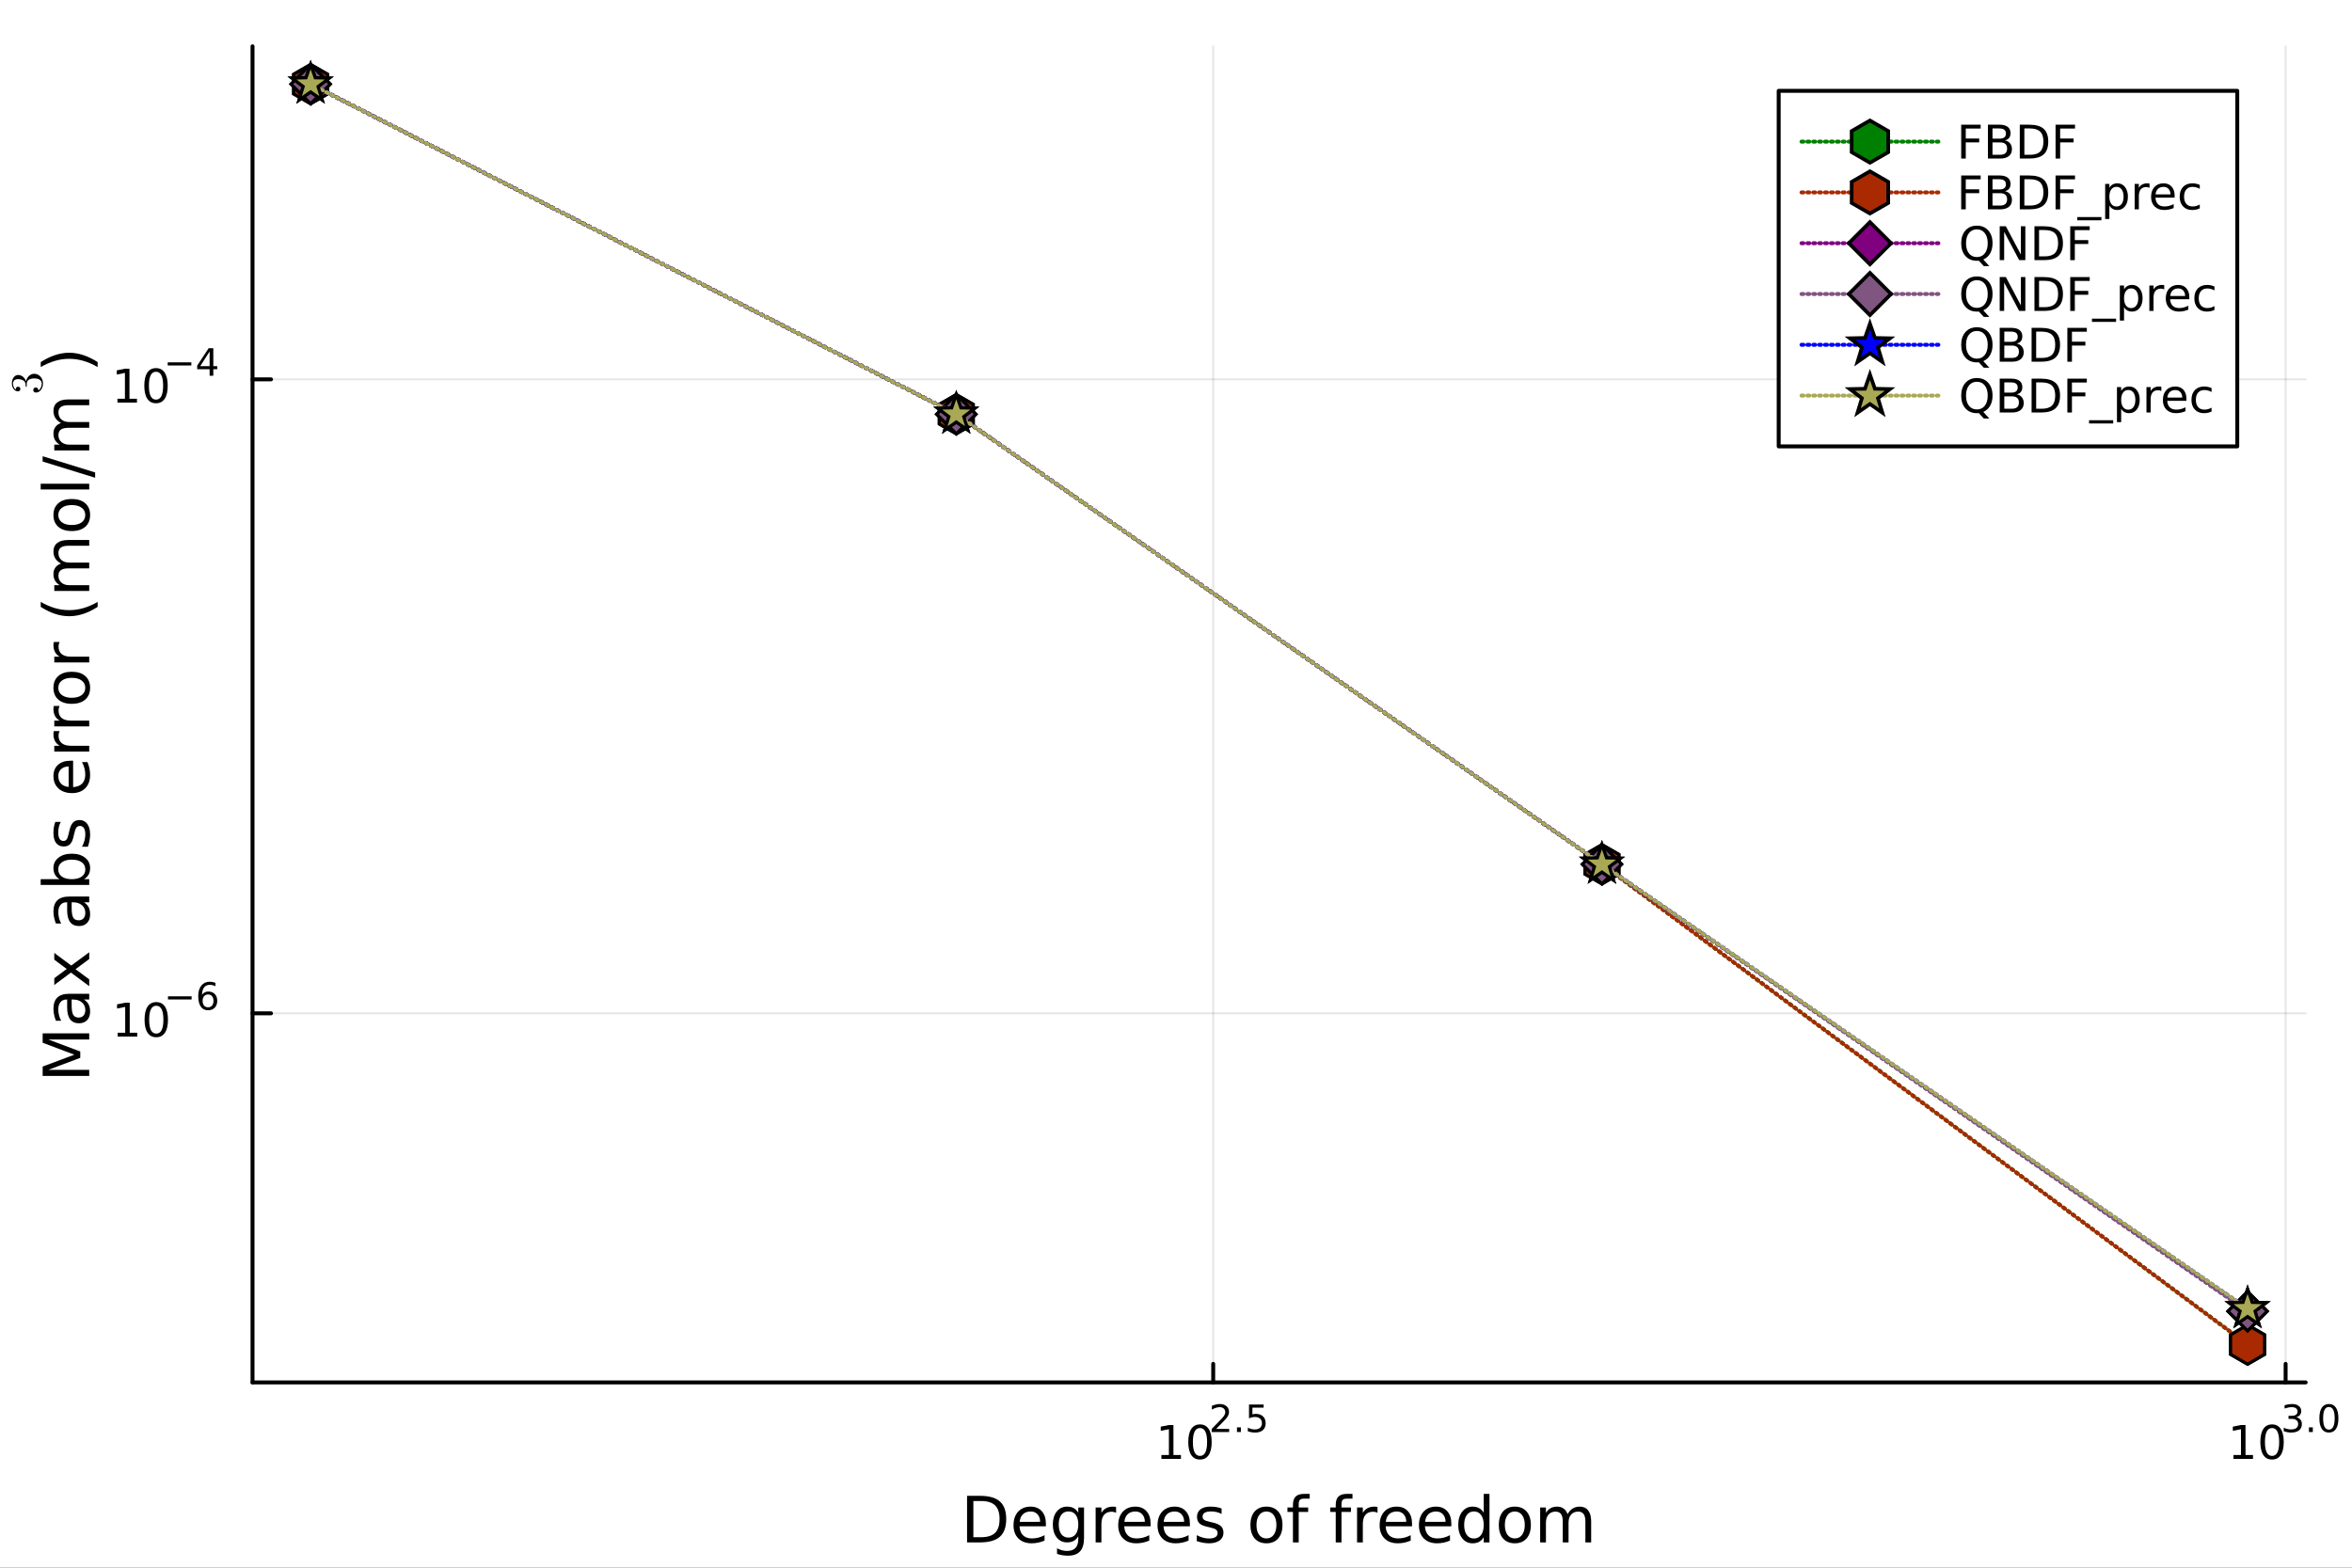 <?xml version="1.0" encoding="utf-8"?>
<svg xmlns="http://www.w3.org/2000/svg" xmlns:xlink="http://www.w3.org/1999/xlink" width="600" height="400" viewBox="0 0 2400 1600">
<rect x="0" y="0" width="2400" height="1600" fill="#333333" stroke="none"/>
<defs>
  <clipPath id="clip370">
    <rect x="0" y="0" width="2400" height="1600"/>
  </clipPath>
</defs>
<path clip-path="url(#clip370)" d="M0 1600 L2400 1600 L2400 0 L0 0  Z" fill="#ffffff" fill-rule="evenodd" fill-opacity="1"/>
<defs>
  <clipPath id="clip371">
    <rect x="480" y="0" width="1681" height="1600"/>
  </clipPath>
</defs>
<path clip-path="url(#clip370)" d="M257.677 1410.9 L2352.76 1410.9 L2352.76 47.244 L257.677 47.244  Z" fill="#ffffff" fill-rule="evenodd" fill-opacity="1"/>
<defs>
  <clipPath id="clip372">
    <rect x="257" y="47" width="2096" height="1365"/>
  </clipPath>
</defs>
<polyline clip-path="url(#clip372)" style="stroke:#000000; stroke-linecap:round; stroke-linejoin:round; stroke-width:2; stroke-opacity:0.1; fill:none" points="1237.97,1410.9 1237.97,47.244 "/>
<polyline clip-path="url(#clip372)" style="stroke:#000000; stroke-linecap:round; stroke-linejoin:round; stroke-width:2; stroke-opacity:0.1; fill:none" points="2332.26,1410.9 2332.26,47.244 "/>
<polyline clip-path="url(#clip370)" style="stroke:#000000; stroke-linecap:round; stroke-linejoin:round; stroke-width:4; stroke-opacity:1; fill:none" points="257.677,1410.9 2352.76,1410.9 "/>
<polyline clip-path="url(#clip370)" style="stroke:#000000; stroke-linecap:round; stroke-linejoin:round; stroke-width:4; stroke-opacity:1; fill:none" points="1237.97,1410.9 1237.97,1392 "/>
<polyline clip-path="url(#clip370)" style="stroke:#000000; stroke-linecap:round; stroke-linejoin:round; stroke-width:4; stroke-opacity:1; fill:none" points="2332.26,1410.9 2332.26,1392 "/>
<path clip-path="url(#clip370)" d="M1185.12 1485.02 L1192.76 1485.02 L1192.76 1458.66 L1184.45 1460.32 L1184.45 1456.06 L1192.71 1454.4 L1197.39 1454.4 L1197.39 1485.02 L1205.03 1485.02 L1205.03 1488.96 L1185.12 1488.96 L1185.12 1485.02 Z" fill="#000000" fill-rule="nonzero" fill-opacity="1" /><path clip-path="url(#clip370)" d="M1224.47 1457.48 Q1220.86 1457.48 1219.03 1461.04 Q1217.23 1464.58 1217.23 1471.71 Q1217.23 1478.82 1219.03 1482.38 Q1220.86 1485.92 1224.47 1485.92 Q1228.11 1485.92 1229.91 1482.38 Q1231.74 1478.82 1231.74 1471.71 Q1231.74 1464.58 1229.91 1461.04 Q1228.11 1457.48 1224.47 1457.48 M1224.47 1453.77 Q1230.28 1453.77 1233.34 1458.38 Q1236.42 1462.96 1236.42 1471.71 Q1236.42 1480.44 1233.34 1485.04 Q1230.28 1489.63 1224.47 1489.63 Q1218.66 1489.63 1215.59 1485.04 Q1212.53 1480.44 1212.53 1471.71 Q1212.53 1462.96 1215.59 1458.38 Q1218.66 1453.77 1224.47 1453.77 Z" fill="#000000" fill-rule="nonzero" fill-opacity="1" /><path clip-path="url(#clip370)" d="M1240.99 1458.35 L1254.25 1458.35 L1254.25 1461.55 L1236.42 1461.55 L1236.42 1458.35 Q1238.58 1456.11 1242.31 1452.35 Q1246.05 1448.57 1247.01 1447.48 Q1248.83 1445.43 1249.55 1444.02 Q1250.28 1442.59 1250.28 1441.22 Q1250.28 1438.98 1248.7 1437.57 Q1247.14 1436.16 1244.62 1436.16 Q1242.83 1436.16 1240.84 1436.78 Q1238.86 1437.4 1236.61 1438.66 L1236.61 1434.82 Q1238.9 1433.9 1240.89 1433.43 Q1242.89 1432.96 1244.54 1432.96 Q1248.91 1432.96 1251.5 1435.14 Q1254.1 1437.32 1254.1 1440.97 Q1254.1 1442.7 1253.44 1444.26 Q1252.8 1445.8 1251.09 1447.91 Q1250.62 1448.46 1248.1 1451.07 Q1245.58 1453.67 1240.99 1458.35 Z" fill="#000000" fill-rule="nonzero" fill-opacity="1" /><path clip-path="url(#clip370)" d="M1262.22 1456.77 L1266.19 1456.77 L1266.19 1461.55 L1262.22 1461.55 L1262.22 1456.77 Z" fill="#000000" fill-rule="nonzero" fill-opacity="1" /><path clip-path="url(#clip370)" d="M1274.5 1433.47 L1289.42 1433.47 L1289.42 1436.66 L1277.98 1436.66 L1277.98 1443.55 Q1278.81 1443.27 1279.64 1443.13 Q1280.47 1442.98 1281.29 1442.98 Q1286 1442.98 1288.74 1445.56 Q1291.49 1448.14 1291.49 1452.54 Q1291.49 1457.07 1288.67 1459.59 Q1285.85 1462.09 1280.71 1462.09 Q1278.94 1462.09 1277.1 1461.79 Q1275.28 1461.49 1273.32 1460.89 L1273.32 1457.07 Q1275.01 1457.99 1276.82 1458.44 Q1278.62 1458.89 1280.64 1458.89 Q1283.89 1458.89 1285.79 1457.18 Q1287.69 1455.47 1287.69 1452.54 Q1287.69 1449.6 1285.79 1447.89 Q1283.89 1446.18 1280.64 1446.18 Q1279.11 1446.18 1277.59 1446.52 Q1276.08 1446.86 1274.5 1447.57 L1274.5 1433.47 Z" fill="#000000" fill-rule="nonzero" fill-opacity="1" /><path clip-path="url(#clip370)" d="M2279.07 1485.02 L2286.71 1485.02 L2286.71 1458.66 L2278.4 1460.32 L2278.4 1456.06 L2286.66 1454.4 L2291.34 1454.4 L2291.34 1485.02 L2298.97 1485.02 L2298.97 1488.96 L2279.07 1488.96 L2279.07 1485.02 Z" fill="#000000" fill-rule="nonzero" fill-opacity="1" /><path clip-path="url(#clip370)" d="M2318.42 1457.48 Q2314.81 1457.48 2312.98 1461.04 Q2311.17 1464.58 2311.17 1471.71 Q2311.17 1478.82 2312.98 1482.38 Q2314.81 1485.92 2318.42 1485.92 Q2322.05 1485.92 2323.86 1482.38 Q2325.69 1478.82 2325.69 1471.71 Q2325.69 1464.58 2323.86 1461.04 Q2322.05 1457.48 2318.42 1457.48 M2318.42 1453.77 Q2324.23 1453.77 2327.28 1458.38 Q2330.36 1462.96 2330.36 1471.71 Q2330.36 1480.44 2327.28 1485.04 Q2324.23 1489.63 2318.42 1489.63 Q2312.61 1489.63 2309.53 1485.04 Q2306.47 1480.44 2306.47 1471.71 Q2306.47 1462.96 2309.53 1458.38 Q2312.61 1453.77 2318.42 1453.77 Z" fill="#000000" fill-rule="nonzero" fill-opacity="1" /><path clip-path="url(#clip370)" d="M2343.06 1446.41 Q2345.79 1446.99 2347.31 1448.83 Q2348.85 1450.68 2348.85 1453.38 Q2348.85 1457.54 2345.99 1459.82 Q2343.13 1462.09 2337.87 1462.09 Q2336.1 1462.09 2334.22 1461.73 Q2332.36 1461.4 2330.36 1460.7 L2330.36 1457.03 Q2331.94 1457.95 2333.82 1458.42 Q2335.7 1458.89 2337.75 1458.89 Q2341.33 1458.89 2343.19 1457.48 Q2345.07 1456.07 2345.07 1453.38 Q2345.07 1450.9 2343.32 1449.51 Q2341.59 1448.1 2338.49 1448.1 L2335.22 1448.1 L2335.22 1444.98 L2338.64 1444.98 Q2341.44 1444.98 2342.93 1443.87 Q2344.41 1442.74 2344.41 1440.63 Q2344.41 1438.47 2342.87 1437.32 Q2341.35 1436.16 2338.49 1436.16 Q2336.93 1436.16 2335.14 1436.49 Q2333.35 1436.83 2331.21 1437.55 L2331.21 1434.16 Q2333.37 1433.56 2335.25 1433.26 Q2337.15 1432.96 2338.83 1432.96 Q2343.15 1432.96 2345.67 1434.93 Q2348.19 1436.89 2348.19 1440.24 Q2348.19 1442.57 2346.86 1444.19 Q2345.52 1445.79 2343.06 1446.41 Z" fill="#000000" fill-rule="nonzero" fill-opacity="1" /><path clip-path="url(#clip370)" d="M2356.05 1456.77 L2360.02 1456.77 L2360.02 1461.55 L2356.05 1461.55 L2356.05 1456.77 Z" fill="#000000" fill-rule="nonzero" fill-opacity="1" /><path clip-path="url(#clip370)" d="M2376.42 1435.97 Q2373.49 1435.97 2372 1438.86 Q2370.54 1441.74 2370.54 1447.53 Q2370.54 1453.31 2372 1456.2 Q2373.49 1459.08 2376.42 1459.08 Q2379.38 1459.08 2380.84 1456.2 Q2382.33 1453.31 2382.33 1447.53 Q2382.33 1441.74 2380.84 1438.86 Q2379.38 1435.97 2376.42 1435.97 M2376.42 1432.96 Q2381.14 1432.96 2383.63 1436.7 Q2386.13 1440.43 2386.13 1447.53 Q2386.13 1454.62 2383.63 1458.37 Q2381.14 1462.09 2376.42 1462.09 Q2371.7 1462.09 2369.2 1458.37 Q2366.72 1454.62 2366.72 1447.53 Q2366.72 1440.43 2369.2 1436.7 Q2371.7 1432.96 2376.42 1432.96 Z" fill="#000000" fill-rule="nonzero" fill-opacity="1" /><path clip-path="url(#clip370)" d="M993.233 1531.95 L993.233 1568.9 L1001 1568.9 Q1010.83 1568.9 1015.39 1564.45 Q1019.97 1559.99 1019.97 1550.38 Q1019.97 1540.83 1015.39 1536.4 Q1010.83 1531.95 1001 1531.95 L993.233 1531.95 M986.804 1526.67 L1000.01 1526.67 Q1013.83 1526.67 1020.29 1532.43 Q1026.75 1538.16 1026.75 1550.38 Q1026.75 1562.66 1020.26 1568.42 Q1013.76 1574.19 1000.01 1574.19 L986.804 1574.19 L986.804 1526.67 Z" fill="#000000" fill-rule="nonzero" fill-opacity="1" /><path clip-path="url(#clip370)" d="M1067.23 1554.9 L1067.23 1557.76 L1040.31 1557.76 Q1040.69 1563.81 1043.94 1566.99 Q1047.21 1570.14 1053.04 1570.14 Q1056.41 1570.14 1059.56 1569.32 Q1062.75 1568.49 1065.87 1566.83 L1065.87 1572.37 Q1062.71 1573.71 1059.4 1574.41 Q1056.09 1575.11 1052.69 1575.11 Q1044.16 1575.11 1039.16 1570.14 Q1034.2 1565.18 1034.2 1556.71 Q1034.2 1547.96 1038.91 1542.83 Q1043.65 1537.68 1051.67 1537.68 Q1058.86 1537.68 1063.03 1542.33 Q1067.23 1546.94 1067.23 1554.9 M1061.38 1553.18 Q1061.31 1548.37 1058.67 1545.51 Q1056.06 1542.64 1051.73 1542.64 Q1046.83 1542.64 1043.87 1545.41 Q1040.94 1548.18 1040.5 1553.21 L1061.38 1553.18 Z" fill="#000000" fill-rule="nonzero" fill-opacity="1" /><path clip-path="url(#clip370)" d="M1100.3 1555.95 Q1100.3 1549.58 1097.66 1546.08 Q1095.05 1542.58 1090.31 1542.58 Q1085.6 1542.58 1082.96 1546.08 Q1080.35 1549.58 1080.35 1555.95 Q1080.35 1562.28 1082.96 1565.78 Q1085.6 1569.28 1090.31 1569.28 Q1095.05 1569.28 1097.66 1565.78 Q1100.3 1562.28 1100.3 1555.95 M1106.16 1569.76 Q1106.16 1578.86 1102.12 1583.29 Q1098.08 1587.74 1089.74 1587.74 Q1086.65 1587.74 1083.91 1587.27 Q1081.18 1586.82 1078.6 1585.87 L1078.6 1580.17 Q1081.18 1581.57 1083.69 1582.24 Q1086.2 1582.91 1088.81 1582.91 Q1094.57 1582.91 1097.44 1579.88 Q1100.3 1576.89 1100.3 1570.81 L1100.3 1567.92 Q1098.49 1571.07 1095.66 1572.63 Q1092.82 1574.19 1088.88 1574.19 Q1082.32 1574.19 1078.31 1569.19 Q1074.3 1564.19 1074.3 1555.95 Q1074.3 1547.67 1078.31 1542.68 Q1082.32 1537.68 1088.88 1537.68 Q1092.82 1537.68 1095.66 1539.24 Q1098.49 1540.8 1100.3 1543.95 L1100.3 1538.54 L1106.16 1538.54 L1106.16 1569.76 Z" fill="#000000" fill-rule="nonzero" fill-opacity="1" /><path clip-path="url(#clip370)" d="M1138.88 1544.01 Q1137.89 1543.44 1136.72 1543.18 Q1135.57 1542.9 1134.17 1542.9 Q1129.2 1542.9 1126.53 1546.14 Q1123.89 1549.36 1123.89 1555.41 L1123.89 1574.19 L1118 1574.19 L1118 1538.54 L1123.89 1538.54 L1123.89 1544.08 Q1125.74 1540.83 1128.7 1539.27 Q1131.66 1537.68 1135.89 1537.68 Q1136.49 1537.68 1137.23 1537.77 Q1137.96 1537.84 1138.85 1538 L1138.88 1544.01 Z" fill="#000000" fill-rule="nonzero" fill-opacity="1" /><path clip-path="url(#clip370)" d="M1174.08 1554.9 L1174.08 1557.76 L1147.16 1557.76 Q1147.54 1563.81 1150.78 1566.99 Q1154.06 1570.14 1159.89 1570.14 Q1163.26 1570.14 1166.41 1569.32 Q1169.59 1568.49 1172.71 1566.83 L1172.71 1572.37 Q1169.56 1573.71 1166.25 1574.41 Q1162.94 1575.11 1159.54 1575.11 Q1151.01 1575.11 1146.01 1570.14 Q1141.04 1565.18 1141.04 1556.71 Q1141.04 1547.96 1145.76 1542.83 Q1150.5 1537.68 1158.52 1537.68 Q1165.71 1537.68 1169.88 1542.33 Q1174.08 1546.94 1174.08 1554.9 M1168.23 1553.18 Q1168.16 1548.37 1165.52 1545.51 Q1162.91 1542.64 1158.58 1542.64 Q1153.68 1542.64 1150.72 1545.41 Q1147.79 1548.18 1147.35 1553.21 L1168.23 1553.18 Z" fill="#000000" fill-rule="nonzero" fill-opacity="1" /><path clip-path="url(#clip370)" d="M1214.19 1554.9 L1214.19 1557.76 L1187.26 1557.76 Q1187.64 1563.81 1190.89 1566.99 Q1194.17 1570.14 1199.99 1570.14 Q1203.36 1570.14 1206.52 1569.32 Q1209.7 1568.49 1212.82 1566.83 L1212.82 1572.37 Q1209.67 1573.71 1206.36 1574.41 Q1203.05 1575.11 1199.64 1575.11 Q1191.11 1575.11 1186.11 1570.14 Q1181.15 1565.18 1181.15 1556.71 Q1181.15 1547.96 1185.86 1542.83 Q1190.6 1537.68 1198.62 1537.68 Q1205.82 1537.68 1209.99 1542.33 Q1214.19 1546.94 1214.19 1554.9 M1208.33 1553.18 Q1208.27 1548.37 1205.62 1545.51 Q1203.01 1542.64 1198.69 1542.64 Q1193.78 1542.64 1190.82 1545.41 Q1187.9 1548.18 1187.45 1553.21 L1208.33 1553.18 Z" fill="#000000" fill-rule="nonzero" fill-opacity="1" /><path clip-path="url(#clip370)" d="M1246.52 1539.59 L1246.52 1545.13 Q1244.04 1543.85 1241.37 1543.22 Q1238.69 1542.58 1235.83 1542.58 Q1231.47 1542.58 1229.27 1543.92 Q1227.11 1545.25 1227.11 1547.93 Q1227.11 1549.96 1228.67 1551.14 Q1230.23 1552.29 1234.94 1553.34 L1236.94 1553.78 Q1243.18 1555.12 1245.79 1557.57 Q1248.43 1559.99 1248.43 1564.35 Q1248.43 1569.32 1244.49 1572.21 Q1240.57 1575.11 1233.7 1575.11 Q1230.83 1575.11 1227.71 1574.54 Q1224.63 1573.99 1221.19 1572.88 L1221.19 1566.83 Q1224.44 1568.52 1227.59 1569.38 Q1230.74 1570.21 1233.82 1570.21 Q1237.96 1570.21 1240.19 1568.81 Q1242.42 1567.37 1242.42 1564.8 Q1242.42 1562.41 1240.8 1561.14 Q1239.2 1559.86 1233.76 1558.68 L1231.72 1558.21 Q1226.28 1557.06 1223.86 1554.71 Q1221.44 1552.32 1221.44 1548.18 Q1221.44 1543.15 1225.01 1540.42 Q1228.57 1537.68 1235.13 1537.68 Q1238.38 1537.68 1241.24 1538.16 Q1244.11 1538.63 1246.52 1539.59 Z" fill="#000000" fill-rule="nonzero" fill-opacity="1" /><path clip-path="url(#clip370)" d="M1292.29 1542.64 Q1287.58 1542.64 1284.85 1546.34 Q1282.11 1550 1282.11 1556.39 Q1282.11 1562.79 1284.81 1566.48 Q1287.55 1570.14 1292.29 1570.14 Q1296.97 1570.14 1299.71 1566.45 Q1302.45 1562.76 1302.45 1556.39 Q1302.45 1550.06 1299.71 1546.37 Q1296.97 1542.64 1292.29 1542.64 M1292.29 1537.68 Q1299.93 1537.68 1304.29 1542.64 Q1308.65 1547.61 1308.65 1556.39 Q1308.65 1565.15 1304.29 1570.14 Q1299.93 1575.11 1292.29 1575.11 Q1284.62 1575.11 1280.26 1570.14 Q1275.93 1565.15 1275.93 1556.39 Q1275.93 1547.61 1280.26 1542.64 Q1284.62 1537.68 1292.29 1537.68 Z" fill="#000000" fill-rule="nonzero" fill-opacity="1" /><path clip-path="url(#clip370)" d="M1336.41 1524.66 L1336.41 1529.53 L1330.81 1529.53 Q1327.66 1529.53 1326.41 1530.8 Q1325.2 1532.08 1325.2 1535.39 L1325.2 1538.54 L1334.85 1538.54 L1334.85 1543.09 L1325.2 1543.09 L1325.2 1574.19 L1319.32 1574.19 L1319.32 1543.09 L1313.71 1543.09 L1313.71 1538.54 L1319.32 1538.54 L1319.32 1536.05 Q1319.32 1530.1 1322.09 1527.4 Q1324.85 1524.66 1330.87 1524.66 L1336.41 1524.66 Z" fill="#000000" fill-rule="nonzero" fill-opacity="1" /><path clip-path="url(#clip370)" d="M1380.08 1524.66 L1380.08 1529.53 L1374.48 1529.53 Q1371.32 1529.53 1370.08 1530.8 Q1368.87 1532.08 1368.87 1535.39 L1368.87 1538.54 L1378.52 1538.54 L1378.52 1543.09 L1368.87 1543.09 L1368.87 1574.19 L1362.99 1574.19 L1362.99 1543.09 L1357.38 1543.09 L1357.38 1538.54 L1362.99 1538.54 L1362.99 1536.05 Q1362.99 1530.1 1365.75 1527.4 Q1368.52 1524.66 1374.54 1524.66 L1380.08 1524.66 Z" fill="#000000" fill-rule="nonzero" fill-opacity="1" /><path clip-path="url(#clip370)" d="M1405.64 1544.01 Q1404.65 1543.44 1403.47 1543.18 Q1402.33 1542.9 1400.92 1542.9 Q1395.96 1542.9 1393.29 1546.14 Q1390.64 1549.36 1390.64 1555.41 L1390.64 1574.19 L1384.76 1574.19 L1384.76 1538.54 L1390.64 1538.54 L1390.64 1544.08 Q1392.49 1540.83 1395.45 1539.27 Q1398.41 1537.68 1402.64 1537.68 Q1403.25 1537.68 1403.98 1537.77 Q1404.71 1537.84 1405.6 1538 L1405.64 1544.01 Z" fill="#000000" fill-rule="nonzero" fill-opacity="1" /><path clip-path="url(#clip370)" d="M1440.84 1554.9 L1440.84 1557.76 L1413.91 1557.76 Q1414.29 1563.81 1417.54 1566.99 Q1420.82 1570.14 1426.64 1570.14 Q1430.02 1570.14 1433.17 1569.32 Q1436.35 1568.49 1439.47 1566.83 L1439.47 1572.37 Q1436.32 1573.71 1433.01 1574.41 Q1429.7 1575.11 1426.29 1575.11 Q1417.76 1575.11 1412.76 1570.14 Q1407.8 1565.18 1407.8 1556.71 Q1407.8 1547.96 1412.51 1542.83 Q1417.25 1537.68 1425.27 1537.68 Q1432.47 1537.68 1436.64 1542.33 Q1440.84 1546.94 1440.84 1554.9 M1434.98 1553.18 Q1434.92 1548.37 1432.28 1545.51 Q1429.67 1542.64 1425.34 1542.64 Q1420.44 1542.64 1417.48 1545.41 Q1414.55 1548.18 1414.1 1553.21 L1434.98 1553.18 Z" fill="#000000" fill-rule="nonzero" fill-opacity="1" /><path clip-path="url(#clip370)" d="M1480.94 1554.9 L1480.94 1557.76 L1454.01 1557.76 Q1454.4 1563.81 1457.64 1566.99 Q1460.92 1570.14 1466.75 1570.14 Q1470.12 1570.14 1473.27 1569.32 Q1476.45 1568.49 1479.57 1566.83 L1479.57 1572.37 Q1476.42 1573.71 1473.11 1574.41 Q1469.8 1575.11 1466.4 1575.11 Q1457.87 1575.11 1452.87 1570.14 Q1447.9 1565.18 1447.9 1556.71 Q1447.9 1547.96 1452.61 1542.83 Q1457.36 1537.68 1465.38 1537.68 Q1472.57 1537.68 1476.74 1542.33 Q1480.94 1546.94 1480.94 1554.9 M1475.09 1553.18 Q1475.02 1548.37 1472.38 1545.51 Q1469.77 1542.64 1465.44 1542.64 Q1460.54 1542.64 1457.58 1545.41 Q1454.65 1548.18 1454.21 1553.21 L1475.09 1553.18 Z" fill="#000000" fill-rule="nonzero" fill-opacity="1" /><path clip-path="url(#clip370)" d="M1514.01 1543.95 L1514.01 1524.66 L1519.87 1524.66 L1519.87 1574.19 L1514.01 1574.19 L1514.01 1568.84 Q1512.17 1572.02 1509.33 1573.58 Q1506.53 1575.11 1502.58 1575.11 Q1496.12 1575.11 1492.05 1569.95 Q1488.01 1564.8 1488.01 1556.39 Q1488.01 1547.99 1492.05 1542.83 Q1496.12 1537.68 1502.58 1537.68 Q1506.53 1537.68 1509.33 1539.24 Q1512.17 1540.77 1514.01 1543.95 M1494.05 1556.39 Q1494.05 1562.85 1496.7 1566.55 Q1499.37 1570.21 1504.02 1570.21 Q1508.66 1570.21 1511.34 1566.55 Q1514.01 1562.85 1514.01 1556.39 Q1514.01 1549.93 1511.34 1546.27 Q1508.66 1542.58 1504.02 1542.58 Q1499.37 1542.58 1496.7 1546.27 Q1494.05 1549.93 1494.05 1556.39 Z" fill="#000000" fill-rule="nonzero" fill-opacity="1" /><path clip-path="url(#clip370)" d="M1545.74 1542.64 Q1541.03 1542.64 1538.3 1546.34 Q1535.56 1550 1535.56 1556.39 Q1535.56 1562.79 1538.26 1566.48 Q1541 1570.14 1545.74 1570.14 Q1550.42 1570.14 1553.16 1566.45 Q1555.9 1562.76 1555.9 1556.39 Q1555.9 1550.06 1553.16 1546.37 Q1550.42 1542.64 1545.74 1542.64 M1545.74 1537.68 Q1553.38 1537.68 1557.74 1542.64 Q1562.1 1547.61 1562.1 1556.39 Q1562.1 1565.15 1557.74 1570.14 Q1553.38 1575.11 1545.74 1575.11 Q1538.07 1575.11 1533.71 1570.14 Q1529.38 1565.15 1529.38 1556.39 Q1529.38 1547.61 1533.71 1542.64 Q1538.07 1537.68 1545.74 1537.68 Z" fill="#000000" fill-rule="nonzero" fill-opacity="1" /><path clip-path="url(#clip370)" d="M1599.57 1545.38 Q1601.76 1541.43 1604.82 1539.56 Q1607.87 1537.68 1612.01 1537.68 Q1617.58 1537.68 1620.61 1541.59 Q1623.63 1545.48 1623.63 1552.67 L1623.63 1574.19 L1617.74 1574.19 L1617.74 1552.86 Q1617.74 1547.74 1615.93 1545.25 Q1614.11 1542.77 1610.39 1542.77 Q1605.84 1542.77 1603.19 1545.79 Q1600.55 1548.82 1600.55 1554.04 L1600.55 1574.19 L1594.66 1574.19 L1594.66 1552.86 Q1594.66 1547.7 1592.85 1545.25 Q1591.04 1542.77 1587.25 1542.77 Q1582.76 1542.77 1580.12 1545.83 Q1577.48 1548.85 1577.48 1554.04 L1577.48 1574.19 L1571.59 1574.19 L1571.59 1538.54 L1577.48 1538.54 L1577.48 1544.08 Q1579.48 1540.8 1582.28 1539.24 Q1585.08 1537.68 1588.94 1537.68 Q1592.82 1537.68 1595.52 1539.65 Q1598.26 1541.62 1599.57 1545.38 Z" fill="#000000" fill-rule="nonzero" fill-opacity="1" /><polyline clip-path="url(#clip372)" style="stroke:#000000; stroke-linecap:round; stroke-linejoin:round; stroke-width:2; stroke-opacity:0.1; fill:none" points="257.677,1034.22 2352.76,1034.22 "/>
<polyline clip-path="url(#clip372)" style="stroke:#000000; stroke-linecap:round; stroke-linejoin:round; stroke-width:2; stroke-opacity:0.1; fill:none" points="257.677,387.167 2352.76,387.167 "/>
<polyline clip-path="url(#clip370)" style="stroke:#000000; stroke-linecap:round; stroke-linejoin:round; stroke-width:4; stroke-opacity:1; fill:none" points="257.677,1410.9 257.677,47.244 "/>
<polyline clip-path="url(#clip370)" style="stroke:#000000; stroke-linecap:round; stroke-linejoin:round; stroke-width:4; stroke-opacity:1; fill:none" points="257.677,1034.22 276.574,1034.22 "/>
<polyline clip-path="url(#clip370)" style="stroke:#000000; stroke-linecap:round; stroke-linejoin:round; stroke-width:4; stroke-opacity:1; fill:none" points="257.677,387.167 276.574,387.167 "/>
<path clip-path="url(#clip370)" d="M120.107 1054.01 L127.746 1054.01 L127.746 1027.65 L119.436 1029.31 L119.436 1025.05 L127.7 1023.39 L132.376 1023.39 L132.376 1054.01 L140.015 1054.01 L140.015 1057.95 L120.107 1057.95 L120.107 1054.01 Z" fill="#000000" fill-rule="nonzero" fill-opacity="1" /><path clip-path="url(#clip370)" d="M159.459 1026.46 Q155.848 1026.46 154.019 1030.03 Q152.214 1033.57 152.214 1040.7 Q152.214 1047.81 154.019 1051.37 Q155.848 1054.91 159.459 1054.91 Q163.093 1054.91 164.899 1051.37 Q166.727 1047.81 166.727 1040.7 Q166.727 1033.57 164.899 1030.03 Q163.093 1026.46 159.459 1026.46 M159.459 1022.76 Q165.269 1022.76 168.325 1027.37 Q171.403 1031.95 171.403 1040.7 Q171.403 1049.43 168.325 1054.03 Q165.269 1058.62 159.459 1058.62 Q153.649 1058.62 150.57 1054.03 Q147.515 1049.43 147.515 1040.7 Q147.515 1031.95 150.57 1027.37 Q153.649 1022.76 159.459 1022.76 Z" fill="#000000" fill-rule="nonzero" fill-opacity="1" /><path clip-path="url(#clip370)" d="M171.403 1016.86 L195.515 1016.86 L195.515 1020.06 L171.403 1020.06 L171.403 1016.86 Z" fill="#000000" fill-rule="nonzero" fill-opacity="1" /><path clip-path="url(#clip370)" d="M212.31 1014.98 Q209.752 1014.98 208.248 1016.73 Q206.762 1018.48 206.762 1021.53 Q206.762 1024.55 208.248 1026.32 Q209.752 1028.07 212.31 1028.07 Q214.868 1028.07 216.354 1026.32 Q217.859 1024.55 217.859 1021.53 Q217.859 1018.48 216.354 1016.73 Q214.868 1014.98 212.31 1014.98 M219.852 1003.08 L219.852 1006.54 Q218.423 1005.86 216.956 1005.5 Q215.508 1005.15 214.078 1005.15 Q210.317 1005.15 208.323 1007.68 Q206.348 1010.22 206.066 1015.36 Q207.176 1013.72 208.85 1012.86 Q210.524 1011.97 212.536 1011.97 Q216.768 1011.97 219.213 1014.55 Q221.677 1017.11 221.677 1021.53 Q221.677 1025.85 219.119 1028.47 Q216.561 1031.08 212.31 1031.08 Q207.439 1031.08 204.862 1027.36 Q202.286 1023.61 202.286 1016.52 Q202.286 1009.87 205.445 1005.92 Q208.605 1001.95 213.928 1001.95 Q215.357 1001.95 216.805 1002.23 Q218.272 1002.51 219.852 1003.08 Z" fill="#000000" fill-rule="nonzero" fill-opacity="1" /><path clip-path="url(#clip370)" d="M119.844 406.959 L127.483 406.959 L127.483 380.593 L119.173 382.26 L119.173 378.001 L127.437 376.334 L132.113 376.334 L132.113 406.959 L139.751 406.959 L139.751 410.894 L119.844 410.894 L119.844 406.959 Z" fill="#000000" fill-rule="nonzero" fill-opacity="1" /><path clip-path="url(#clip370)" d="M159.196 379.413 Q155.585 379.413 153.756 382.978 Q151.95 386.519 151.95 393.649 Q151.95 400.755 153.756 404.32 Q155.585 407.862 159.196 407.862 Q162.83 407.862 164.635 404.32 Q166.464 400.755 166.464 393.649 Q166.464 386.519 164.635 382.978 Q162.83 379.413 159.196 379.413 M159.196 375.709 Q165.006 375.709 168.061 380.316 Q171.14 384.899 171.14 393.649 Q171.14 402.376 168.061 406.982 Q165.006 411.566 159.196 411.566 Q153.386 411.566 150.307 406.982 Q147.251 402.376 147.251 393.649 Q147.251 384.899 150.307 380.316 Q153.386 375.709 159.196 375.709 Z" fill="#000000" fill-rule="nonzero" fill-opacity="1" /><path clip-path="url(#clip370)" d="M171.14 369.811 L195.252 369.811 L195.252 373.008 L171.14 373.008 L171.14 369.811 Z" fill="#000000" fill-rule="nonzero" fill-opacity="1" /><path clip-path="url(#clip370)" d="M213.89 358.714 L204.298 373.704 L213.89 373.704 L213.89 358.714 M212.893 355.404 L217.67 355.404 L217.67 373.704 L221.677 373.704 L221.677 376.864 L217.67 376.864 L217.67 383.484 L213.89 383.484 L213.89 376.864 L201.214 376.864 L201.214 373.196 L212.893 355.404 Z" fill="#000000" fill-rule="nonzero" fill-opacity="1" /><path clip-path="url(#clip370)" d="M43.518 1098.13 L43.518 1088.55 L75.855 1076.42 L43.518 1064.23 L43.518 1054.65 L91.038 1054.65 L91.038 1060.92 L49.31 1060.92 L81.903 1073.18 L81.903 1079.64 L49.31 1091.89 L91.038 1091.89 L91.038 1098.13 L43.518 1098.13 Z" fill="#000000" fill-rule="nonzero" fill-opacity="1" /><path clip-path="url(#clip370)" d="M73.118 1025.94 Q73.118 1033.04 74.741 1035.78 Q76.365 1038.52 80.28 1038.52 Q83.399 1038.52 85.245 1036.48 Q87.059 1034.41 87.059 1030.88 Q87.059 1026.01 83.622 1023.08 Q80.152 1020.12 74.423 1020.12 L73.118 1020.12 L73.118 1025.94 M70.699 1014.26 L91.038 1014.26 L91.038 1020.12 L85.627 1020.12 Q88.873 1022.12 90.433 1025.12 Q91.961 1028.11 91.961 1032.44 Q91.961 1037.91 88.905 1041.16 Q85.818 1044.37 80.662 1044.37 Q74.646 1044.37 71.59 1040.36 Q68.535 1036.32 68.535 1028.33 L68.535 1020.12 L67.962 1020.12 Q63.92 1020.12 61.724 1022.79 Q59.496 1025.44 59.496 1030.24 Q59.496 1033.3 60.228 1036.19 Q60.96 1039.09 62.424 1041.76 L57.013 1041.76 Q55.772 1038.55 55.167 1035.52 Q54.53 1032.5 54.53 1029.64 Q54.53 1021.9 58.541 1018.08 Q62.551 1014.26 70.699 1014.26 Z" fill="#000000" fill-rule="nonzero" fill-opacity="1" /><path clip-path="url(#clip370)" d="M55.39 972.568 L72.736 985.458 L91.038 971.9 L91.038 978.806 L77.033 989.182 L91.038 999.559 L91.038 1006.47 L72.386 992.62 L55.39 1005.29 L55.39 998.381 L68.089 988.928 L55.39 979.475 L55.39 972.568 Z" fill="#000000" fill-rule="nonzero" fill-opacity="1" /><path clip-path="url(#clip370)" d="M73.118 926.703 Q73.118 933.801 74.741 936.538 Q76.365 939.275 80.28 939.275 Q83.399 939.275 85.245 937.238 Q87.059 935.169 87.059 931.636 Q87.059 926.767 83.622 923.838 Q80.152 920.878 74.423 920.878 L73.118 920.878 L73.118 926.703 M70.699 915.022 L91.038 915.022 L91.038 920.878 L85.627 920.878 Q88.873 922.884 90.433 925.875 Q91.961 928.867 91.961 933.196 Q91.961 938.671 88.905 941.917 Q85.818 945.132 80.662 945.132 Q74.646 945.132 71.59 941.121 Q68.535 937.079 68.535 929.09 L68.535 920.878 L67.962 920.878 Q63.92 920.878 61.724 923.552 Q59.496 926.194 59.496 931 Q59.496 934.055 60.228 936.952 Q60.96 939.848 62.424 942.522 L57.013 942.522 Q55.772 939.307 55.167 936.283 Q54.53 933.26 54.53 930.395 Q54.53 922.661 58.541 918.841 Q62.551 915.022 70.699 915.022 Z" fill="#000000" fill-rule="nonzero" fill-opacity="1" /><path clip-path="url(#clip370)" d="M73.246 877.369 Q66.784 877.369 63.124 880.042 Q59.432 882.684 59.432 887.331 Q59.432 891.978 63.124 894.652 Q66.784 897.293 73.246 897.293 Q79.707 897.293 83.399 894.652 Q87.059 891.978 87.059 887.331 Q87.059 882.684 83.399 880.042 Q79.707 877.369 73.246 877.369 M60.8 897.293 Q57.618 895.447 56.09 892.646 Q54.53 889.814 54.53 885.899 Q54.53 879.406 59.687 875.364 Q64.843 871.29 73.246 871.29 Q81.648 871.29 86.805 875.364 Q91.961 879.406 91.961 885.899 Q91.961 889.814 90.433 892.646 Q88.873 895.447 85.691 897.293 L91.038 897.293 L91.038 903.182 L41.513 903.182 L41.513 897.293 L60.8 897.293 Z" fill="#000000" fill-rule="nonzero" fill-opacity="1" /><path clip-path="url(#clip370)" d="M56.44 838.856 L61.978 838.856 Q60.705 841.339 60.069 844.012 Q59.432 846.686 59.432 849.551 Q59.432 853.911 60.769 856.107 Q62.105 858.272 64.779 858.272 Q66.816 858.272 67.994 856.712 Q69.14 855.152 70.19 850.442 L70.636 848.437 Q71.972 842.198 74.423 839.588 Q76.842 836.947 81.203 836.947 Q86.168 836.947 89.064 840.893 Q91.961 844.808 91.961 851.683 Q91.961 854.548 91.388 857.667 Q90.847 860.754 89.733 864.192 L83.685 864.192 Q85.372 860.945 86.231 857.794 Q87.059 854.643 87.059 851.556 Q87.059 847.418 85.659 845.19 Q84.226 842.962 81.648 842.962 Q79.261 842.962 77.988 844.585 Q76.715 846.177 75.537 851.619 L75.06 853.657 Q73.914 859.099 71.559 861.518 Q69.171 863.937 65.034 863.937 Q60.005 863.937 57.268 860.372 Q54.53 856.808 54.53 850.251 Q54.53 847.004 55.008 844.14 Q55.485 841.275 56.44 838.856 Z" fill="#000000" fill-rule="nonzero" fill-opacity="1" /><path clip-path="url(#clip370)" d="M71.75 776.409 L74.614 776.409 L74.614 803.336 Q80.662 802.954 83.844 799.707 Q86.995 796.429 86.995 790.604 Q86.995 787.23 86.168 784.079 Q85.34 780.896 83.685 777.777 L89.223 777.777 Q90.56 780.928 91.26 784.238 Q91.961 787.549 91.961 790.954 Q91.961 799.484 86.995 804.481 Q82.03 809.447 73.564 809.447 Q64.811 809.447 59.687 804.736 Q54.53 799.994 54.53 791.973 Q54.53 784.78 59.177 780.61 Q63.792 776.409 71.75 776.409 M70.031 782.265 Q65.225 782.329 62.36 784.971 Q59.496 787.58 59.496 791.909 Q59.496 796.811 62.265 799.771 Q65.034 802.699 70.063 803.145 L70.031 782.265 Z" fill="#000000" fill-rule="nonzero" fill-opacity="1" /><path clip-path="url(#clip370)" d="M60.864 746.14 Q60.291 747.126 60.037 748.304 Q59.75 749.45 59.75 750.85 Q59.75 755.816 62.997 758.489 Q66.211 761.131 72.259 761.131 L91.038 761.131 L91.038 767.019 L55.39 767.019 L55.39 761.131 L60.928 761.131 Q57.681 759.285 56.122 756.325 Q54.53 753.365 54.53 749.132 Q54.53 748.527 54.626 747.795 Q54.69 747.063 54.849 746.172 L60.864 746.14 Z" fill="#000000" fill-rule="nonzero" fill-opacity="1" /><path clip-path="url(#clip370)" d="M60.864 720.486 Q60.291 721.473 60.037 722.65 Q59.75 723.796 59.75 725.197 Q59.75 730.162 62.997 732.835 Q66.211 735.477 72.259 735.477 L91.038 735.477 L91.038 741.365 L55.39 741.365 L55.39 735.477 L60.928 735.477 Q57.681 733.631 56.122 730.671 Q54.53 727.711 54.53 723.478 Q54.53 722.873 54.626 722.141 Q54.69 721.409 54.849 720.518 L60.864 720.486 Z" fill="#000000" fill-rule="nonzero" fill-opacity="1" /><path clip-path="url(#clip370)" d="M59.496 701.962 Q59.496 706.672 63.188 709.41 Q66.848 712.147 73.246 712.147 Q79.643 712.147 83.335 709.441 Q86.995 706.704 86.995 701.962 Q86.995 697.283 83.303 694.546 Q79.611 691.808 73.246 691.808 Q66.912 691.808 63.219 694.546 Q59.496 697.283 59.496 701.962 M54.53 701.962 Q54.53 694.323 59.496 689.962 Q64.461 685.602 73.246 685.602 Q81.998 685.602 86.995 689.962 Q91.961 694.323 91.961 701.962 Q91.961 709.632 86.995 713.993 Q81.998 718.322 73.246 718.322 Q64.461 718.322 59.496 713.993 Q54.53 709.632 54.53 701.962 Z" fill="#000000" fill-rule="nonzero" fill-opacity="1" /><path clip-path="url(#clip370)" d="M60.864 655.237 Q60.291 656.224 60.037 657.402 Q59.75 658.548 59.75 659.948 Q59.75 664.913 62.997 667.587 Q66.211 670.229 72.259 670.229 L91.038 670.229 L91.038 676.117 L55.39 676.117 L55.39 670.229 L60.928 670.229 Q57.681 668.383 56.122 665.423 Q54.53 662.463 54.53 658.229 Q54.53 657.625 54.626 656.893 Q54.69 656.16 54.849 655.269 L60.864 655.237 Z" fill="#000000" fill-rule="nonzero" fill-opacity="1" /><path clip-path="url(#clip370)" d="M41.576 614.306 Q48.897 618.571 56.058 620.64 Q63.219 622.709 70.572 622.709 Q77.924 622.709 85.149 620.64 Q92.343 618.539 99.631 614.306 L99.631 619.399 Q92.152 624.173 84.927 626.56 Q77.701 628.915 70.572 628.915 Q63.474 628.915 56.281 626.56 Q49.088 624.205 41.576 619.399 L41.576 614.306 Z" fill="#000000" fill-rule="nonzero" fill-opacity="1" /><path clip-path="url(#clip370)" d="M62.233 575.189 Q58.286 572.993 56.408 569.937 Q54.53 566.881 54.53 562.744 Q54.53 557.174 58.445 554.15 Q62.328 551.126 69.522 551.126 L91.038 551.126 L91.038 557.015 L69.713 557.015 Q64.588 557.015 62.105 558.829 Q59.623 560.643 59.623 564.367 Q59.623 568.918 62.647 571.56 Q65.67 574.202 70.89 574.202 L91.038 574.202 L91.038 580.09 L69.713 580.09 Q64.556 580.09 62.105 581.905 Q59.623 583.719 59.623 587.506 Q59.623 591.994 62.678 594.636 Q65.702 597.278 70.89 597.278 L91.038 597.278 L91.038 603.166 L55.39 603.166 L55.39 597.278 L60.928 597.278 Q57.65 595.272 56.09 592.472 Q54.53 589.671 54.53 585.819 Q54.53 581.936 56.504 579.231 Q58.477 576.494 62.233 575.189 Z" fill="#000000" fill-rule="nonzero" fill-opacity="1" /><path clip-path="url(#clip370)" d="M59.496 525.632 Q59.496 530.342 63.188 533.08 Q66.848 535.817 73.246 535.817 Q79.643 535.817 83.335 533.111 Q86.995 530.374 86.995 525.632 Q86.995 520.953 83.303 518.216 Q79.611 515.478 73.246 515.478 Q66.912 515.478 63.219 518.216 Q59.496 520.953 59.496 525.632 M54.53 525.632 Q54.53 517.993 59.496 513.632 Q64.461 509.272 73.246 509.272 Q81.998 509.272 86.995 513.632 Q91.961 517.993 91.961 525.632 Q91.961 533.302 86.995 537.663 Q81.998 541.992 73.246 541.992 Q64.461 541.992 59.496 537.663 Q54.53 533.302 54.53 525.632 Z" fill="#000000" fill-rule="nonzero" fill-opacity="1" /><path clip-path="url(#clip370)" d="M41.513 499.564 L41.513 493.708 L91.038 493.708 L91.038 499.564 L41.513 499.564 Z" fill="#000000" fill-rule="nonzero" fill-opacity="1" /><path clip-path="url(#clip370)" d="M43.518 471.046 L43.518 465.635 L97.085 482.186 L97.085 487.597 L43.518 471.046 Z" fill="#000000" fill-rule="nonzero" fill-opacity="1" /><path clip-path="url(#clip370)" d="M62.233 431.737 Q58.286 429.541 56.408 426.486 Q54.53 423.43 54.53 419.293 Q54.53 413.723 58.445 410.699 Q62.328 407.675 69.522 407.675 L91.038 407.675 L91.038 413.563 L69.713 413.563 Q64.588 413.563 62.105 415.378 Q59.623 417.192 59.623 420.916 Q59.623 425.467 62.647 428.109 Q65.67 430.751 70.89 430.751 L91.038 430.751 L91.038 436.639 L69.713 436.639 Q64.556 436.639 62.105 438.453 Q59.623 440.268 59.623 444.055 Q59.623 448.543 62.678 451.185 Q65.702 453.826 70.89 453.826 L91.038 453.826 L91.038 459.715 L55.39 459.715 L55.39 453.826 L60.928 453.826 Q57.65 451.821 56.09 449.02 Q54.53 446.219 54.53 442.368 Q54.53 438.485 56.504 435.78 Q58.477 433.042 62.233 431.737 Z" fill="#000000" fill-rule="nonzero" fill-opacity="1" /><path clip-path="url(#clip370)" d="M36.627 400.635 Q35.252 400.635 34.599 399.846 Q33.945 399.057 33.945 398.043 Q33.945 396.983 34.644 396.239 Q35.32 395.473 36.515 395.473 Q37.8 395.473 38.521 396.374 Q39.243 397.253 39.062 398.516 Q40.911 397.411 41.745 395.382 Q42.579 393.331 42.579 391.437 Q42.579 389.453 40.866 387.853 Q39.153 386.229 34.959 386.229 Q31.397 386.229 29.346 387.627 Q27.294 389.002 27.294 391.73 L27.294 393.759 Q27.294 394.458 27.227 394.661 Q27.159 394.864 26.776 394.864 Q26.325 394.864 26.235 394.165 Q26.235 393.466 26.099 392.361 Q26.009 389.679 23.687 388.258 Q21.523 386.973 18.434 386.973 Q15.616 386.973 14.444 388.326 Q13.249 389.656 13.249 391.392 Q13.249 393.015 13.926 394.796 Q14.602 396.577 16.112 397.547 Q16.112 394.683 18.434 394.683 Q19.449 394.683 20.125 395.337 Q20.779 395.968 20.779 397.028 Q20.779 398.043 20.148 398.719 Q19.494 399.395 18.389 399.395 Q15.752 399.395 13.926 397.051 Q12.1 394.683 12.1 391.212 Q12.1 387.785 13.903 385.26 Q15.707 382.713 18.48 382.713 Q21.207 382.713 23.439 384.516 Q25.671 386.32 26.595 389.183 Q27.294 385.666 29.684 383.569 Q32.051 381.473 34.959 381.473 Q38.566 381.473 41.227 384.313 Q43.864 387.154 43.864 391.302 Q43.864 395.134 41.79 397.885 Q39.716 400.635 36.627 400.635 Z" fill="#000000" fill-rule="nonzero" fill-opacity="1" /><path clip-path="url(#clip370)" d="M41.576 374.619 L41.576 369.526 Q49.088 364.752 56.281 362.396 Q63.474 360.009 70.572 360.009 Q77.701 360.009 84.927 362.396 Q92.152 364.752 99.631 369.526 L99.631 374.619 Q92.343 370.385 85.149 368.317 Q77.924 366.216 70.572 366.216 Q63.219 366.216 56.058 368.317 Q48.897 370.385 41.576 374.619 Z" fill="#000000" fill-rule="nonzero" fill-opacity="1" /><polyline clip-path="url(#clip372)" style="stroke:#008000; stroke-linecap:round; stroke-linejoin:round; stroke-width:4; stroke-opacity:1; fill:none" stroke-dasharray="2, 4" points="316.971,85.838 975.801,422.724 1634.63,882.093 2293.46,1372.3 "/>
<path clip-path="url(#clip372)" d="M316.971 105.838 L299.651 95.838 L299.651 75.838 L316.971 65.838 L334.291 75.838 L334.291 95.838 Z" fill="#008000" fill-rule="evenodd" fill-opacity="1" stroke="#000000" stroke-opacity="1" stroke-width="3.2"/>
<path clip-path="url(#clip372)" d="M975.801 442.724 L958.481 432.724 L958.481 412.724 L975.801 402.724 L993.121 412.724 L993.121 432.724 Z" fill="#008000" fill-rule="evenodd" fill-opacity="1" stroke="#000000" stroke-opacity="1" stroke-width="3.2"/>
<path clip-path="url(#clip372)" d="M1634.63 902.093 L1617.31 892.093 L1617.31 872.093 L1634.63 862.093 L1651.95 872.093 L1651.95 892.093 Z" fill="#008000" fill-rule="evenodd" fill-opacity="1" stroke="#000000" stroke-opacity="1" stroke-width="3.2"/>
<path clip-path="url(#clip372)" d="M2293.46 1392.3 L2276.14 1382.3 L2276.14 1362.3 L2293.46 1352.3 L2310.78 1362.3 L2310.78 1382.3 Z" fill="#008000" fill-rule="evenodd" fill-opacity="1" stroke="#000000" stroke-opacity="1" stroke-width="3.2"/>
<polyline clip-path="url(#clip372)" style="stroke:#a92a00; stroke-linecap:round; stroke-linejoin:round; stroke-width:4; stroke-opacity:1; fill:none" stroke-dasharray="2, 4" points="316.971,85.838 975.801,422.724 1634.63,882.093 2293.46,1372.3 "/>
<path clip-path="url(#clip372)" d="M316.971 105.838 L299.651 95.838 L299.651 75.838 L316.971 65.838 L334.291 75.838 L334.291 95.838 Z" fill="#a92a00" fill-rule="evenodd" fill-opacity="1" stroke="#000000" stroke-opacity="1" stroke-width="3.2"/>
<path clip-path="url(#clip372)" d="M975.801 442.724 L958.481 432.724 L958.481 412.724 L975.801 402.724 L993.121 412.724 L993.121 432.724 Z" fill="#a92a00" fill-rule="evenodd" fill-opacity="1" stroke="#000000" stroke-opacity="1" stroke-width="3.2"/>
<path clip-path="url(#clip372)" d="M1634.63 902.093 L1617.31 892.093 L1617.31 872.093 L1634.63 862.093 L1651.95 872.093 L1651.95 892.093 Z" fill="#a92a00" fill-rule="evenodd" fill-opacity="1" stroke="#000000" stroke-opacity="1" stroke-width="3.2"/>
<path clip-path="url(#clip372)" d="M2293.46 1392.3 L2276.14 1382.3 L2276.14 1362.3 L2293.46 1352.3 L2310.78 1362.3 L2310.78 1382.3 Z" fill="#a92a00" fill-rule="evenodd" fill-opacity="1" stroke="#000000" stroke-opacity="1" stroke-width="3.2"/>
<polyline clip-path="url(#clip372)" style="stroke:#800080; stroke-linecap:round; stroke-linejoin:round; stroke-width:4; stroke-opacity:1; fill:none" stroke-dasharray="2, 4" points="316.971,85.838 975.801,422.722 1634.63,882.054 2293.46,1338.26 "/>
<path clip-path="url(#clip372)" d="M316.971 65.838 L296.971 85.838 L316.971 105.838 L336.971 85.838 L316.971 65.838 Z" fill="#800080" fill-rule="evenodd" fill-opacity="1" stroke="#000000" stroke-opacity="1" stroke-width="3.2"/>
<path clip-path="url(#clip372)" d="M975.801 402.722 L955.801 422.722 L975.801 442.722 L995.801 422.722 L975.801 402.722 Z" fill="#800080" fill-rule="evenodd" fill-opacity="1" stroke="#000000" stroke-opacity="1" stroke-width="3.2"/>
<path clip-path="url(#clip372)" d="M1634.63 862.054 L1614.63 882.054 L1634.63 902.054 L1654.63 882.054 L1634.63 862.054 Z" fill="#800080" fill-rule="evenodd" fill-opacity="1" stroke="#000000" stroke-opacity="1" stroke-width="3.2"/>
<path clip-path="url(#clip372)" d="M2293.46 1318.26 L2273.46 1338.26 L2293.46 1358.26 L2313.46 1338.26 L2293.46 1318.26 Z" fill="#800080" fill-rule="evenodd" fill-opacity="1" stroke="#000000" stroke-opacity="1" stroke-width="3.2"/>
<polyline clip-path="url(#clip372)" style="stroke:#805580; stroke-linecap:round; stroke-linejoin:round; stroke-width:4; stroke-opacity:1; fill:none" stroke-dasharray="2, 4" points="316.971,85.838 975.801,422.722 1634.63,882.054 2293.46,1338.26 "/>
<path clip-path="url(#clip372)" d="M316.971 65.838 L296.971 85.838 L316.971 105.838 L336.971 85.838 L316.971 65.838 Z" fill="#805580" fill-rule="evenodd" fill-opacity="1" stroke="#000000" stroke-opacity="1" stroke-width="3.2"/>
<path clip-path="url(#clip372)" d="M975.801 402.722 L955.801 422.722 L975.801 442.722 L995.801 422.722 L975.801 402.722 Z" fill="#805580" fill-rule="evenodd" fill-opacity="1" stroke="#000000" stroke-opacity="1" stroke-width="3.2"/>
<path clip-path="url(#clip372)" d="M1634.63 862.054 L1614.63 882.054 L1634.63 902.054 L1654.63 882.054 L1634.63 862.054 Z" fill="#805580" fill-rule="evenodd" fill-opacity="1" stroke="#000000" stroke-opacity="1" stroke-width="3.2"/>
<path clip-path="url(#clip372)" d="M2293.46 1318.26 L2273.46 1338.26 L2293.46 1358.26 L2313.46 1338.26 L2293.46 1318.26 Z" fill="#805580" fill-rule="evenodd" fill-opacity="1" stroke="#000000" stroke-opacity="1" stroke-width="3.2"/>
<polyline clip-path="url(#clip372)" style="stroke:#0000ff; stroke-linecap:round; stroke-linejoin:round; stroke-width:4; stroke-opacity:1; fill:none" stroke-dasharray="2, 4" points="316.971,85.838 975.801,422.722 1634.63,882.054 2293.46,1335.71 "/>
<path clip-path="url(#clip372)" d="M316.971 65.838 L312.271 79.358 L297.951 79.658 L309.371 88.318 L305.211 102.018 L316.971 93.838 L328.731 102.018 L324.571 88.318 L335.991 79.658 L321.671 79.358 L316.971 65.838 Z" fill="#0000ff" fill-rule="evenodd" fill-opacity="1" stroke="#000000" stroke-opacity="1" stroke-width="3.2"/>
<path clip-path="url(#clip372)" d="M975.801 402.722 L971.101 416.242 L956.781 416.542 L968.201 425.202 L964.041 438.902 L975.801 430.722 L987.561 438.902 L983.401 425.202 L994.821 416.542 L980.501 416.242 L975.801 402.722 Z" fill="#0000ff" fill-rule="evenodd" fill-opacity="1" stroke="#000000" stroke-opacity="1" stroke-width="3.2"/>
<path clip-path="url(#clip372)" d="M1634.63 862.054 L1629.93 875.574 L1615.61 875.874 L1627.03 884.534 L1622.87 898.234 L1634.63 890.054 L1646.39 898.234 L1642.23 884.534 L1653.65 875.874 L1639.33 875.574 L1634.63 862.054 Z" fill="#0000ff" fill-rule="evenodd" fill-opacity="1" stroke="#000000" stroke-opacity="1" stroke-width="3.2"/>
<path clip-path="url(#clip372)" d="M2293.46 1315.71 L2288.76 1329.23 L2274.44 1329.53 L2285.86 1338.19 L2281.7 1351.89 L2293.46 1343.71 L2305.22 1351.89 L2301.06 1338.19 L2312.48 1329.53 L2298.16 1329.23 L2293.46 1315.71 Z" fill="#0000ff" fill-rule="evenodd" fill-opacity="1" stroke="#000000" stroke-opacity="1" stroke-width="3.2"/>
<polyline clip-path="url(#clip372)" style="stroke:#a9a955; stroke-linecap:round; stroke-linejoin:round; stroke-width:4; stroke-opacity:1; fill:none" stroke-dasharray="2, 4" points="316.971,85.838 975.801,422.722 1634.63,882.054 2293.46,1335.71 "/>
<path clip-path="url(#clip372)" d="M316.971 65.838 L312.271 79.358 L297.951 79.658 L309.371 88.318 L305.211 102.018 L316.971 93.838 L328.731 102.018 L324.571 88.318 L335.991 79.658 L321.671 79.358 L316.971 65.838 Z" fill="#a9a955" fill-rule="evenodd" fill-opacity="1" stroke="#000000" stroke-opacity="1" stroke-width="3.2"/>
<path clip-path="url(#clip372)" d="M975.801 402.722 L971.101 416.242 L956.781 416.542 L968.201 425.202 L964.041 438.902 L975.801 430.722 L987.561 438.902 L983.401 425.202 L994.821 416.542 L980.501 416.242 L975.801 402.722 Z" fill="#a9a955" fill-rule="evenodd" fill-opacity="1" stroke="#000000" stroke-opacity="1" stroke-width="3.2"/>
<path clip-path="url(#clip372)" d="M1634.63 862.054 L1629.93 875.574 L1615.61 875.874 L1627.03 884.534 L1622.87 898.234 L1634.63 890.054 L1646.39 898.234 L1642.23 884.534 L1653.65 875.874 L1639.33 875.574 L1634.63 862.054 Z" fill="#a9a955" fill-rule="evenodd" fill-opacity="1" stroke="#000000" stroke-opacity="1" stroke-width="3.2"/>
<path clip-path="url(#clip372)" d="M2293.46 1315.71 L2288.76 1329.23 L2274.44 1329.53 L2285.86 1338.19 L2281.7 1351.89 L2293.46 1343.71 L2305.22 1351.89 L2301.06 1338.19 L2312.48 1329.53 L2298.16 1329.23 L2293.46 1315.71 Z" fill="#a9a955" fill-rule="evenodd" fill-opacity="1" stroke="#000000" stroke-opacity="1" stroke-width="3.2"/>
<path clip-path="url(#clip370)" d="M1814.99 455.579 L2282.92 455.579 L2282.92 92.699 L1814.99 92.699  Z" fill="#ffffff" fill-rule="evenodd" fill-opacity="1"/>
<polyline clip-path="url(#clip370)" style="stroke:#000000; stroke-linecap:round; stroke-linejoin:round; stroke-width:4; stroke-opacity:1; fill:none" points="1814.99,455.579 2282.92,455.579 2282.92,92.699 1814.99,92.699 1814.99,455.579 "/>
<polyline clip-path="url(#clip370)" style="stroke:#008000; stroke-linecap:round; stroke-linejoin:round; stroke-width:4; stroke-opacity:1; fill:none" stroke-dasharray="2, 4" points="1838.27,144.539 1977.94,144.539 "/>
<path clip-path="url(#clip370)" d="M1908.1 166.093 L1889.44 155.316 L1889.44 133.762 L1908.1 122.985 L1926.77 133.762 L1926.77 155.316 Z" fill="#008000" fill-rule="evenodd" fill-opacity="1" stroke="#000000" stroke-opacity="1" stroke-width="3.724"/>
<path clip-path="url(#clip370)" d="M2001.22 127.259 L2021.08 127.259 L2021.08 131.194 L2005.89 131.194 L2005.89 141.379 L2019.6 141.379 L2019.6 145.315 L2005.89 145.315 L2005.89 161.819 L2001.22 161.819 L2001.22 127.259 Z" fill="#000000" fill-rule="nonzero" fill-opacity="1" /><path clip-path="url(#clip370)" d="M2033.16 145.315 L2033.16 157.977 L2040.66 157.977 Q2044.43 157.977 2046.24 156.426 Q2048.07 154.852 2048.07 151.634 Q2048.07 148.393 2046.24 146.866 Q2044.43 145.315 2040.66 145.315 L2033.16 145.315 M2033.16 131.102 L2033.16 141.518 L2040.08 141.518 Q2043.51 141.518 2045.17 140.245 Q2046.86 138.949 2046.86 136.31 Q2046.86 133.694 2045.17 132.398 Q2043.51 131.102 2040.08 131.102 L2033.16 131.102 M2028.49 127.259 L2040.43 127.259 Q2045.78 127.259 2048.67 129.481 Q2051.56 131.704 2051.56 135.801 Q2051.56 138.972 2050.08 140.847 Q2048.6 142.722 2045.73 143.185 Q2049.18 143.926 2051.08 146.287 Q2053 148.625 2053 152.143 Q2053 156.773 2049.85 159.296 Q2046.7 161.819 2040.89 161.819 L2028.49 161.819 L2028.49 127.259 Z" fill="#000000" fill-rule="nonzero" fill-opacity="1" /><path clip-path="url(#clip370)" d="M2065.68 131.102 L2065.68 157.977 L2071.33 157.977 Q2078.48 157.977 2081.79 154.736 Q2085.13 151.495 2085.13 144.504 Q2085.13 137.56 2081.79 134.342 Q2078.48 131.102 2071.33 131.102 L2065.68 131.102 M2061.01 127.259 L2070.61 127.259 Q2080.66 127.259 2085.36 131.449 Q2090.06 135.616 2090.06 144.504 Q2090.06 153.44 2085.34 157.629 Q2080.61 161.819 2070.61 161.819 L2061.01 161.819 L2061.01 127.259 Z" fill="#000000" fill-rule="nonzero" fill-opacity="1" /><path clip-path="url(#clip370)" d="M2097.51 127.259 L2117.37 127.259 L2117.37 131.194 L2102.19 131.194 L2102.19 141.379 L2115.89 141.379 L2115.89 145.315 L2102.19 145.315 L2102.19 161.819 L2097.51 161.819 L2097.51 127.259 Z" fill="#000000" fill-rule="nonzero" fill-opacity="1" /><polyline clip-path="url(#clip370)" style="stroke:#a92a00; stroke-linecap:round; stroke-linejoin:round; stroke-width:4; stroke-opacity:1; fill:none" stroke-dasharray="2, 4" points="1838.27,196.379 1977.94,196.379 "/>
<path clip-path="url(#clip370)" d="M1908.1 217.933 L1889.44 207.156 L1889.44 185.602 L1908.1 174.825 L1926.77 185.602 L1926.77 207.156 Z" fill="#a92a00" fill-rule="evenodd" fill-opacity="1" stroke="#000000" stroke-opacity="1" stroke-width="3.724"/>
<path clip-path="url(#clip370)" d="M2001.22 179.099 L2021.08 179.099 L2021.08 183.034 L2005.89 183.034 L2005.89 193.219 L2019.6 193.219 L2019.6 197.155 L2005.89 197.155 L2005.89 213.659 L2001.22 213.659 L2001.22 179.099 Z" fill="#000000" fill-rule="nonzero" fill-opacity="1" /><path clip-path="url(#clip370)" d="M2033.16 197.155 L2033.16 209.817 L2040.66 209.817 Q2044.43 209.817 2046.24 208.266 Q2048.07 206.692 2048.07 203.474 Q2048.07 200.233 2046.24 198.706 Q2044.43 197.155 2040.66 197.155 L2033.16 197.155 M2033.16 182.942 L2033.16 193.358 L2040.08 193.358 Q2043.51 193.358 2045.17 192.085 Q2046.86 190.789 2046.86 188.15 Q2046.86 185.534 2045.17 184.238 Q2043.51 182.942 2040.08 182.942 L2033.16 182.942 M2028.49 179.099 L2040.43 179.099 Q2045.78 179.099 2048.67 181.321 Q2051.56 183.544 2051.56 187.641 Q2051.56 190.812 2050.08 192.687 Q2048.6 194.562 2045.73 195.025 Q2049.18 195.766 2051.08 198.127 Q2053 200.465 2053 203.983 Q2053 208.613 2049.85 211.136 Q2046.7 213.659 2040.89 213.659 L2028.49 213.659 L2028.49 179.099 Z" fill="#000000" fill-rule="nonzero" fill-opacity="1" /><path clip-path="url(#clip370)" d="M2065.68 182.942 L2065.68 209.817 L2071.33 209.817 Q2078.48 209.817 2081.79 206.576 Q2085.13 203.335 2085.13 196.344 Q2085.13 189.4 2081.79 186.182 Q2078.48 182.942 2071.33 182.942 L2065.68 182.942 M2061.01 179.099 L2070.61 179.099 Q2080.66 179.099 2085.36 183.289 Q2090.06 187.456 2090.06 196.344 Q2090.06 205.28 2085.34 209.469 Q2080.61 213.659 2070.61 213.659 L2061.01 213.659 L2061.01 179.099 Z" fill="#000000" fill-rule="nonzero" fill-opacity="1" /><path clip-path="url(#clip370)" d="M2097.51 179.099 L2117.37 179.099 L2117.37 183.034 L2102.19 183.034 L2102.19 193.219 L2115.89 193.219 L2115.89 197.155 L2102.19 197.155 L2102.19 213.659 L2097.51 213.659 L2097.51 179.099 Z" fill="#000000" fill-rule="nonzero" fill-opacity="1" /><path clip-path="url(#clip370)" d="M2144.29 221.53 L2144.29 224.84 L2119.67 224.84 L2119.67 221.53 L2144.29 221.53 Z" fill="#000000" fill-rule="nonzero" fill-opacity="1" /><path clip-path="url(#clip370)" d="M2152.42 209.77 L2152.42 223.52 L2148.14 223.52 L2148.14 187.733 L2152.42 187.733 L2152.42 191.669 Q2153.76 189.354 2155.8 188.243 Q2157.86 187.108 2160.71 187.108 Q2165.43 187.108 2168.37 190.858 Q2171.33 194.608 2171.33 200.719 Q2171.33 206.831 2168.37 210.58 Q2165.43 214.33 2160.71 214.33 Q2157.86 214.33 2155.8 213.219 Q2153.76 212.085 2152.42 209.77 M2166.91 200.719 Q2166.91 196.02 2164.97 193.358 Q2163.04 190.673 2159.66 190.673 Q2156.29 190.673 2154.34 193.358 Q2152.42 196.02 2152.42 200.719 Q2152.42 205.418 2154.34 208.104 Q2156.29 210.766 2159.66 210.766 Q2163.04 210.766 2164.97 208.104 Q2166.91 205.418 2166.91 200.719 Z" fill="#000000" fill-rule="nonzero" fill-opacity="1" /><path clip-path="url(#clip370)" d="M2193.41 191.715 Q2192.7 191.298 2191.84 191.113 Q2191.01 190.905 2189.99 190.905 Q2186.38 190.905 2184.43 193.266 Q2182.51 195.604 2182.51 200.002 L2182.51 213.659 L2178.23 213.659 L2178.23 187.733 L2182.51 187.733 L2182.51 191.761 Q2183.85 189.4 2186.01 188.266 Q2188.16 187.108 2191.24 187.108 Q2191.68 187.108 2192.21 187.178 Q2192.74 187.224 2193.39 187.34 L2193.41 191.715 Z" fill="#000000" fill-rule="nonzero" fill-opacity="1" /><path clip-path="url(#clip370)" d="M2219.02 199.631 L2219.02 201.715 L2199.43 201.715 Q2199.71 206.113 2202.07 208.428 Q2204.46 210.719 2208.69 210.719 Q2211.15 210.719 2213.44 210.118 Q2215.75 209.516 2218.02 208.312 L2218.02 212.34 Q2215.73 213.312 2213.32 213.821 Q2210.91 214.33 2208.44 214.33 Q2202.23 214.33 2198.6 210.719 Q2194.99 207.108 2194.99 200.951 Q2194.99 194.585 2198.41 190.858 Q2201.86 187.108 2207.7 187.108 Q2212.93 187.108 2215.96 190.488 Q2219.02 193.844 2219.02 199.631 M2214.76 198.381 Q2214.71 194.886 2212.79 192.803 Q2210.89 190.719 2207.74 190.719 Q2204.18 190.719 2202.03 192.733 Q2199.9 194.747 2199.57 198.405 L2214.76 198.381 Z" fill="#000000" fill-rule="nonzero" fill-opacity="1" /><path clip-path="url(#clip370)" d="M2244.66 188.729 L2244.66 192.71 Q2242.86 191.715 2241.03 191.229 Q2239.22 190.719 2237.37 190.719 Q2233.23 190.719 2230.94 193.358 Q2228.65 195.974 2228.65 200.719 Q2228.65 205.465 2230.94 208.104 Q2233.23 210.719 2237.37 210.719 Q2239.22 210.719 2241.03 210.233 Q2242.86 209.724 2244.66 208.729 L2244.66 212.664 Q2242.88 213.497 2240.96 213.914 Q2239.06 214.33 2236.91 214.33 Q2231.05 214.33 2227.6 210.65 Q2224.16 206.969 2224.16 200.719 Q2224.16 194.377 2227.63 190.743 Q2231.12 187.108 2237.19 187.108 Q2239.16 187.108 2241.03 187.525 Q2242.91 187.919 2244.66 188.729 Z" fill="#000000" fill-rule="nonzero" fill-opacity="1" /><polyline clip-path="url(#clip370)" style="stroke:#800080; stroke-linecap:round; stroke-linejoin:round; stroke-width:4; stroke-opacity:1; fill:none" stroke-dasharray="2, 4" points="1838.27,248.219 1977.94,248.219 "/>
<path clip-path="url(#clip370)" d="M1908.1 226.665 L1886.55 248.219 L1908.1 269.773 L1929.66 248.219 L1908.1 226.665 Z" fill="#800080" fill-rule="evenodd" fill-opacity="1" stroke="#000000" stroke-opacity="1" stroke-width="3.724"/>
<path clip-path="url(#clip370)" d="M2017.24 234.11 Q2012.14 234.11 2009.13 237.907 Q2006.15 241.703 2006.15 248.254 Q2006.15 254.782 2009.13 258.578 Q2012.14 262.374 2017.24 262.374 Q2022.33 262.374 2025.29 258.578 Q2028.28 254.782 2028.28 248.254 Q2028.28 241.703 2025.29 237.907 Q2022.33 234.11 2017.24 234.11 M2023.79 264.874 L2029.94 271.61 L2024.3 271.61 L2019.18 266.078 Q2018.42 266.124 2018 266.147 Q2017.61 266.17 2017.24 266.17 Q2009.94 266.17 2005.57 261.309 Q2001.22 256.425 2001.22 248.254 Q2001.22 240.06 2005.57 235.198 Q2009.94 230.314 2017.24 230.314 Q2024.5 230.314 2028.86 235.198 Q2033.21 240.06 2033.21 248.254 Q2033.21 254.272 2030.78 258.555 Q2028.37 262.837 2023.79 264.874 Z" fill="#000000" fill-rule="nonzero" fill-opacity="1" /><path clip-path="url(#clip370)" d="M2040.52 230.939 L2046.82 230.939 L2062.14 259.851 L2062.14 230.939 L2066.68 230.939 L2066.68 265.499 L2060.38 265.499 L2045.06 236.587 L2045.06 265.499 L2040.52 265.499 L2040.52 230.939 Z" fill="#000000" fill-rule="nonzero" fill-opacity="1" /><path clip-path="url(#clip370)" d="M2080.66 234.782 L2080.66 261.657 L2086.31 261.657 Q2093.46 261.657 2096.77 258.416 Q2100.11 255.175 2100.11 248.184 Q2100.11 241.24 2096.77 238.022 Q2093.46 234.782 2086.31 234.782 L2080.66 234.782 M2075.98 230.939 L2085.59 230.939 Q2095.64 230.939 2100.34 235.129 Q2105.04 239.296 2105.04 248.184 Q2105.04 257.12 2100.31 261.309 Q2095.59 265.499 2085.59 265.499 L2075.98 265.499 L2075.98 230.939 Z" fill="#000000" fill-rule="nonzero" fill-opacity="1" /><path clip-path="url(#clip370)" d="M2112.49 230.939 L2132.35 230.939 L2132.35 234.874 L2117.17 234.874 L2117.17 245.059 L2130.87 245.059 L2130.87 248.995 L2117.17 248.995 L2117.17 265.499 L2112.49 265.499 L2112.49 230.939 Z" fill="#000000" fill-rule="nonzero" fill-opacity="1" /><polyline clip-path="url(#clip370)" style="stroke:#805580; stroke-linecap:round; stroke-linejoin:round; stroke-width:4; stroke-opacity:1; fill:none" stroke-dasharray="2, 4" points="1838.27,300.059 1977.94,300.059 "/>
<path clip-path="url(#clip370)" d="M1908.1 278.505 L1886.55 300.059 L1908.1 321.613 L1929.66 300.059 L1908.1 278.505 Z" fill="#805580" fill-rule="evenodd" fill-opacity="1" stroke="#000000" stroke-opacity="1" stroke-width="3.724"/>
<path clip-path="url(#clip370)" d="M2017.24 285.95 Q2012.14 285.95 2009.13 289.747 Q2006.15 293.543 2006.15 300.094 Q2006.15 306.622 2009.13 310.418 Q2012.14 314.214 2017.24 314.214 Q2022.33 314.214 2025.29 310.418 Q2028.28 306.622 2028.28 300.094 Q2028.28 293.543 2025.29 289.747 Q2022.33 285.95 2017.24 285.95 M2023.79 316.714 L2029.94 323.45 L2024.3 323.45 L2019.18 317.918 Q2018.42 317.964 2018 317.987 Q2017.61 318.01 2017.24 318.01 Q2009.94 318.01 2005.57 313.149 Q2001.22 308.265 2001.22 300.094 Q2001.22 291.9 2005.57 287.038 Q2009.94 282.154 2017.24 282.154 Q2024.5 282.154 2028.86 287.038 Q2033.21 291.9 2033.21 300.094 Q2033.21 306.112 2030.78 310.395 Q2028.37 314.677 2023.79 316.714 Z" fill="#000000" fill-rule="nonzero" fill-opacity="1" /><path clip-path="url(#clip370)" d="M2040.52 282.779 L2046.82 282.779 L2062.14 311.691 L2062.14 282.779 L2066.68 282.779 L2066.68 317.339 L2060.38 317.339 L2045.06 288.427 L2045.06 317.339 L2040.52 317.339 L2040.52 282.779 Z" fill="#000000" fill-rule="nonzero" fill-opacity="1" /><path clip-path="url(#clip370)" d="M2080.66 286.622 L2080.66 313.497 L2086.31 313.497 Q2093.46 313.497 2096.77 310.256 Q2100.11 307.015 2100.11 300.024 Q2100.11 293.08 2096.77 289.862 Q2093.46 286.622 2086.31 286.622 L2080.66 286.622 M2075.98 282.779 L2085.59 282.779 Q2095.64 282.779 2100.34 286.969 Q2105.04 291.136 2105.04 300.024 Q2105.04 308.96 2100.31 313.149 Q2095.59 317.339 2085.59 317.339 L2075.98 317.339 L2075.98 282.779 Z" fill="#000000" fill-rule="nonzero" fill-opacity="1" /><path clip-path="url(#clip370)" d="M2112.49 282.779 L2132.35 282.779 L2132.35 286.714 L2117.17 286.714 L2117.17 296.899 L2130.87 296.899 L2130.87 300.835 L2117.17 300.835 L2117.17 317.339 L2112.49 317.339 L2112.49 282.779 Z" fill="#000000" fill-rule="nonzero" fill-opacity="1" /><path clip-path="url(#clip370)" d="M2159.27 325.21 L2159.27 328.52 L2134.64 328.52 L2134.64 325.21 L2159.27 325.21 Z" fill="#000000" fill-rule="nonzero" fill-opacity="1" /><path clip-path="url(#clip370)" d="M2167.4 313.45 L2167.4 327.2 L2163.11 327.2 L2163.11 291.413 L2167.4 291.413 L2167.4 295.349 Q2168.74 293.034 2170.78 291.923 Q2172.84 290.788 2175.68 290.788 Q2180.41 290.788 2183.35 294.538 Q2186.31 298.288 2186.31 304.399 Q2186.31 310.511 2183.35 314.26 Q2180.41 318.01 2175.68 318.01 Q2172.84 318.01 2170.78 316.899 Q2168.74 315.765 2167.4 313.45 M2181.89 304.399 Q2181.89 299.7 2179.94 297.038 Q2178.02 294.353 2174.64 294.353 Q2171.26 294.353 2169.32 297.038 Q2167.4 299.7 2167.4 304.399 Q2167.4 309.098 2169.32 311.784 Q2171.26 314.446 2174.64 314.446 Q2178.02 314.446 2179.94 311.784 Q2181.89 309.098 2181.89 304.399 Z" fill="#000000" fill-rule="nonzero" fill-opacity="1" /><path clip-path="url(#clip370)" d="M2208.39 295.395 Q2207.67 294.978 2206.82 294.793 Q2205.98 294.585 2204.97 294.585 Q2201.35 294.585 2199.41 296.946 Q2197.49 299.284 2197.49 303.682 L2197.49 317.339 L2193.21 317.339 L2193.21 291.413 L2197.49 291.413 L2197.49 295.441 Q2198.83 293.08 2200.98 291.946 Q2203.14 290.788 2206.22 290.788 Q2206.66 290.788 2207.19 290.858 Q2207.72 290.904 2208.37 291.02 L2208.39 295.395 Z" fill="#000000" fill-rule="nonzero" fill-opacity="1" /><path clip-path="url(#clip370)" d="M2233.99 303.311 L2233.99 305.395 L2214.41 305.395 Q2214.69 309.793 2217.05 312.108 Q2219.43 314.399 2223.67 314.399 Q2226.12 314.399 2228.41 313.798 Q2230.73 313.196 2233 311.992 L2233 316.02 Q2230.71 316.992 2228.3 317.501 Q2225.89 318.01 2223.41 318.01 Q2217.21 318.01 2213.58 314.399 Q2209.97 310.788 2209.97 304.631 Q2209.97 298.265 2213.39 294.538 Q2216.84 290.788 2222.67 290.788 Q2227.91 290.788 2230.94 294.168 Q2233.99 297.524 2233.99 303.311 M2229.73 302.061 Q2229.69 298.566 2227.77 296.483 Q2225.87 294.399 2222.72 294.399 Q2219.16 294.399 2217 296.413 Q2214.87 298.427 2214.55 302.085 L2229.73 302.061 Z" fill="#000000" fill-rule="nonzero" fill-opacity="1" /><path clip-path="url(#clip370)" d="M2259.64 292.409 L2259.64 296.39 Q2257.84 295.395 2256.01 294.909 Q2254.2 294.399 2252.35 294.399 Q2248.21 294.399 2245.91 297.038 Q2243.62 299.654 2243.62 304.399 Q2243.62 309.145 2245.91 311.784 Q2248.21 314.399 2252.35 314.399 Q2254.2 314.399 2256.01 313.913 Q2257.84 313.404 2259.64 312.409 L2259.64 316.344 Q2257.86 317.177 2255.94 317.594 Q2254.04 318.01 2251.89 318.01 Q2246.03 318.01 2242.58 314.33 Q2239.13 310.649 2239.13 304.399 Q2239.13 298.057 2242.6 294.423 Q2246.1 290.788 2252.16 290.788 Q2254.13 290.788 2256.01 291.205 Q2257.88 291.599 2259.64 292.409 Z" fill="#000000" fill-rule="nonzero" fill-opacity="1" /><polyline clip-path="url(#clip370)" style="stroke:#0000ff; stroke-linecap:round; stroke-linejoin:round; stroke-width:4; stroke-opacity:1; fill:none" stroke-dasharray="2, 4" points="1838.27,351.899 1977.94,351.899 "/>
<path clip-path="url(#clip370)" d="M1908.1 330.345 L1903.04 344.916 L1887.6 345.239 L1899.91 354.572 L1895.43 369.337 L1908.1 360.521 L1920.78 369.337 L1916.29 354.572 L1928.6 345.239 L1913.17 344.916 L1908.1 330.345 Z" fill="#0000ff" fill-rule="evenodd" fill-opacity="1" stroke="#000000" stroke-opacity="1" stroke-width="3.724"/>
<path clip-path="url(#clip370)" d="M2017.24 337.79 Q2012.14 337.79 2009.13 341.587 Q2006.15 345.383 2006.15 351.934 Q2006.15 358.462 2009.13 362.258 Q2012.14 366.054 2017.24 366.054 Q2022.33 366.054 2025.29 362.258 Q2028.28 358.462 2028.28 351.934 Q2028.28 345.383 2025.29 341.587 Q2022.33 337.79 2017.24 337.79 M2023.79 368.554 L2029.94 375.29 L2024.3 375.29 L2019.18 369.758 Q2018.42 369.804 2018 369.827 Q2017.61 369.85 2017.24 369.85 Q2009.94 369.85 2005.57 364.989 Q2001.22 360.105 2001.22 351.934 Q2001.22 343.74 2005.57 338.878 Q2009.94 333.994 2017.24 333.994 Q2024.5 333.994 2028.86 338.878 Q2033.21 343.74 2033.21 351.934 Q2033.21 357.952 2030.78 362.235 Q2028.37 366.517 2023.79 368.554 Z" fill="#000000" fill-rule="nonzero" fill-opacity="1" /><path clip-path="url(#clip370)" d="M2045.2 352.675 L2045.2 365.337 L2052.7 365.337 Q2056.47 365.337 2058.28 363.786 Q2060.11 362.212 2060.11 358.994 Q2060.11 355.753 2058.28 354.226 Q2056.47 352.675 2052.7 352.675 L2045.2 352.675 M2045.2 338.462 L2045.2 348.878 L2052.12 348.878 Q2055.55 348.878 2057.21 347.605 Q2058.9 346.309 2058.9 343.67 Q2058.9 341.054 2057.21 339.758 Q2055.55 338.462 2052.12 338.462 L2045.2 338.462 M2040.52 334.619 L2052.47 334.619 Q2057.81 334.619 2060.71 336.841 Q2063.6 339.064 2063.6 343.161 Q2063.6 346.332 2062.12 348.207 Q2060.64 350.082 2057.77 350.545 Q2061.22 351.286 2063.11 353.647 Q2065.04 355.985 2065.04 359.503 Q2065.04 364.133 2061.89 366.656 Q2058.74 369.179 2052.93 369.179 L2040.52 369.179 L2040.52 334.619 Z" fill="#000000" fill-rule="nonzero" fill-opacity="1" /><path clip-path="url(#clip370)" d="M2077.72 338.462 L2077.72 365.337 L2083.37 365.337 Q2090.52 365.337 2093.83 362.096 Q2097.17 358.855 2097.17 351.864 Q2097.17 344.92 2093.83 341.702 Q2090.52 338.462 2083.37 338.462 L2077.72 338.462 M2073.05 334.619 L2082.65 334.619 Q2092.7 334.619 2097.4 338.809 Q2102.1 342.976 2102.1 351.864 Q2102.1 360.8 2097.37 364.989 Q2092.65 369.179 2082.65 369.179 L2073.05 369.179 L2073.05 334.619 Z" fill="#000000" fill-rule="nonzero" fill-opacity="1" /><path clip-path="url(#clip370)" d="M2109.55 334.619 L2129.41 334.619 L2129.41 338.554 L2114.23 338.554 L2114.23 348.739 L2127.93 348.739 L2127.93 352.675 L2114.23 352.675 L2114.23 369.179 L2109.55 369.179 L2109.55 334.619 Z" fill="#000000" fill-rule="nonzero" fill-opacity="1" /><polyline clip-path="url(#clip370)" style="stroke:#a9a955; stroke-linecap:round; stroke-linejoin:round; stroke-width:4; stroke-opacity:1; fill:none" stroke-dasharray="2, 4" points="1838.27,403.739 1977.94,403.739 "/>
<path clip-path="url(#clip370)" d="M1908.1 382.185 L1903.04 396.756 L1887.6 397.079 L1899.91 406.412 L1895.43 421.177 L1908.1 412.361 L1920.78 421.177 L1916.29 406.412 L1928.6 397.079 L1913.17 396.756 L1908.1 382.185 Z" fill="#a9a955" fill-rule="evenodd" fill-opacity="1" stroke="#000000" stroke-opacity="1" stroke-width="3.724"/>
<path clip-path="url(#clip370)" d="M2017.24 389.63 Q2012.14 389.63 2009.13 393.427 Q2006.15 397.223 2006.15 403.774 Q2006.15 410.302 2009.13 414.098 Q2012.14 417.894 2017.24 417.894 Q2022.33 417.894 2025.29 414.098 Q2028.28 410.302 2028.28 403.774 Q2028.28 397.223 2025.29 393.427 Q2022.33 389.63 2017.24 389.63 M2023.79 420.394 L2029.94 427.13 L2024.3 427.13 L2019.18 421.598 Q2018.42 421.644 2018 421.667 Q2017.61 421.69 2017.24 421.69 Q2009.94 421.69 2005.57 416.829 Q2001.22 411.945 2001.22 403.774 Q2001.22 395.58 2005.57 390.718 Q2009.94 385.834 2017.24 385.834 Q2024.5 385.834 2028.86 390.718 Q2033.21 395.58 2033.21 403.774 Q2033.21 409.792 2030.78 414.075 Q2028.37 418.357 2023.79 420.394 Z" fill="#000000" fill-rule="nonzero" fill-opacity="1" /><path clip-path="url(#clip370)" d="M2045.2 404.515 L2045.2 417.177 L2052.7 417.177 Q2056.47 417.177 2058.28 415.626 Q2060.11 414.052 2060.11 410.834 Q2060.11 407.593 2058.28 406.066 Q2056.47 404.515 2052.7 404.515 L2045.2 404.515 M2045.2 390.302 L2045.2 400.718 L2052.12 400.718 Q2055.55 400.718 2057.21 399.445 Q2058.9 398.149 2058.9 395.51 Q2058.9 392.894 2057.21 391.598 Q2055.55 390.302 2052.12 390.302 L2045.2 390.302 M2040.52 386.459 L2052.47 386.459 Q2057.81 386.459 2060.71 388.681 Q2063.6 390.904 2063.6 395.001 Q2063.6 398.172 2062.12 400.047 Q2060.64 401.922 2057.77 402.385 Q2061.22 403.126 2063.11 405.487 Q2065.04 407.825 2065.04 411.343 Q2065.04 415.973 2061.89 418.496 Q2058.74 421.019 2052.93 421.019 L2040.52 421.019 L2040.52 386.459 Z" fill="#000000" fill-rule="nonzero" fill-opacity="1" /><path clip-path="url(#clip370)" d="M2077.72 390.302 L2077.72 417.177 L2083.37 417.177 Q2090.52 417.177 2093.83 413.936 Q2097.17 410.695 2097.17 403.704 Q2097.17 396.76 2093.83 393.542 Q2090.52 390.302 2083.37 390.302 L2077.72 390.302 M2073.05 386.459 L2082.65 386.459 Q2092.7 386.459 2097.4 390.649 Q2102.1 394.816 2102.1 403.704 Q2102.1 412.64 2097.37 416.829 Q2092.65 421.019 2082.65 421.019 L2073.05 421.019 L2073.05 386.459 Z" fill="#000000" fill-rule="nonzero" fill-opacity="1" /><path clip-path="url(#clip370)" d="M2109.55 386.459 L2129.41 386.459 L2129.41 390.394 L2114.23 390.394 L2114.23 400.579 L2127.93 400.579 L2127.93 404.515 L2114.23 404.515 L2114.23 421.019 L2109.55 421.019 L2109.55 386.459 Z" fill="#000000" fill-rule="nonzero" fill-opacity="1" /><path clip-path="url(#clip370)" d="M2156.33 428.89 L2156.33 432.2 L2131.7 432.2 L2131.7 428.89 L2156.33 428.89 Z" fill="#000000" fill-rule="nonzero" fill-opacity="1" /><path clip-path="url(#clip370)" d="M2164.46 417.13 L2164.46 430.88 L2160.17 430.88 L2160.17 395.093 L2164.46 395.093 L2164.46 399.029 Q2165.8 396.714 2167.84 395.603 Q2169.9 394.468 2172.74 394.468 Q2177.47 394.468 2180.41 398.218 Q2183.37 401.968 2183.37 408.079 Q2183.37 414.191 2180.41 417.94 Q2177.47 421.69 2172.74 421.69 Q2169.9 421.69 2167.84 420.579 Q2165.8 419.445 2164.46 417.13 M2178.95 408.079 Q2178.95 403.38 2177 400.718 Q2175.08 398.033 2171.7 398.033 Q2168.32 398.033 2166.38 400.718 Q2164.46 403.38 2164.46 408.079 Q2164.46 412.778 2166.38 415.464 Q2168.32 418.126 2171.7 418.126 Q2175.08 418.126 2177 415.464 Q2178.95 412.778 2178.95 408.079 Z" fill="#000000" fill-rule="nonzero" fill-opacity="1" /><path clip-path="url(#clip370)" d="M2205.45 399.075 Q2204.73 398.658 2203.88 398.473 Q2203.04 398.265 2202.03 398.265 Q2198.41 398.265 2196.47 400.626 Q2194.55 402.964 2194.55 407.362 L2194.55 421.019 L2190.27 421.019 L2190.27 395.093 L2194.55 395.093 L2194.55 399.121 Q2195.89 396.76 2198.04 395.626 Q2200.2 394.468 2203.28 394.468 Q2203.72 394.468 2204.25 394.538 Q2204.78 394.584 2205.43 394.7 L2205.45 399.075 Z" fill="#000000" fill-rule="nonzero" fill-opacity="1" /><path clip-path="url(#clip370)" d="M2231.05 406.991 L2231.05 409.075 L2211.47 409.075 Q2211.75 413.473 2214.11 415.788 Q2216.49 418.079 2220.73 418.079 Q2223.18 418.079 2225.47 417.478 Q2227.79 416.876 2230.06 415.672 L2230.06 419.7 Q2227.77 420.672 2225.36 421.181 Q2222.95 421.69 2220.47 421.69 Q2214.27 421.69 2210.64 418.079 Q2207.03 414.468 2207.03 408.311 Q2207.03 401.945 2210.45 398.218 Q2213.9 394.468 2219.73 394.468 Q2224.97 394.468 2228 397.848 Q2231.05 401.204 2231.05 406.991 M2226.79 405.741 Q2226.75 402.246 2224.83 400.163 Q2222.93 398.079 2219.78 398.079 Q2216.22 398.079 2214.06 400.093 Q2211.93 402.107 2211.61 405.765 L2226.79 405.741 Z" fill="#000000" fill-rule="nonzero" fill-opacity="1" /><path clip-path="url(#clip370)" d="M2256.7 396.089 L2256.7 400.07 Q2254.9 399.075 2253.07 398.589 Q2251.26 398.079 2249.41 398.079 Q2245.27 398.079 2242.97 400.718 Q2240.68 403.334 2240.68 408.079 Q2240.68 412.825 2242.97 415.464 Q2245.27 418.079 2249.41 418.079 Q2251.26 418.079 2253.07 417.593 Q2254.9 417.084 2256.7 416.089 L2256.7 420.024 Q2254.92 420.857 2253 421.274 Q2251.1 421.69 2248.95 421.69 Q2243.09 421.69 2239.64 418.01 Q2236.19 414.329 2236.19 408.079 Q2236.19 401.737 2239.66 398.103 Q2243.16 394.468 2249.22 394.468 Q2251.19 394.468 2253.07 394.885 Q2254.94 395.279 2256.7 396.089 Z" fill="#000000" fill-rule="nonzero" fill-opacity="1" /></svg>
